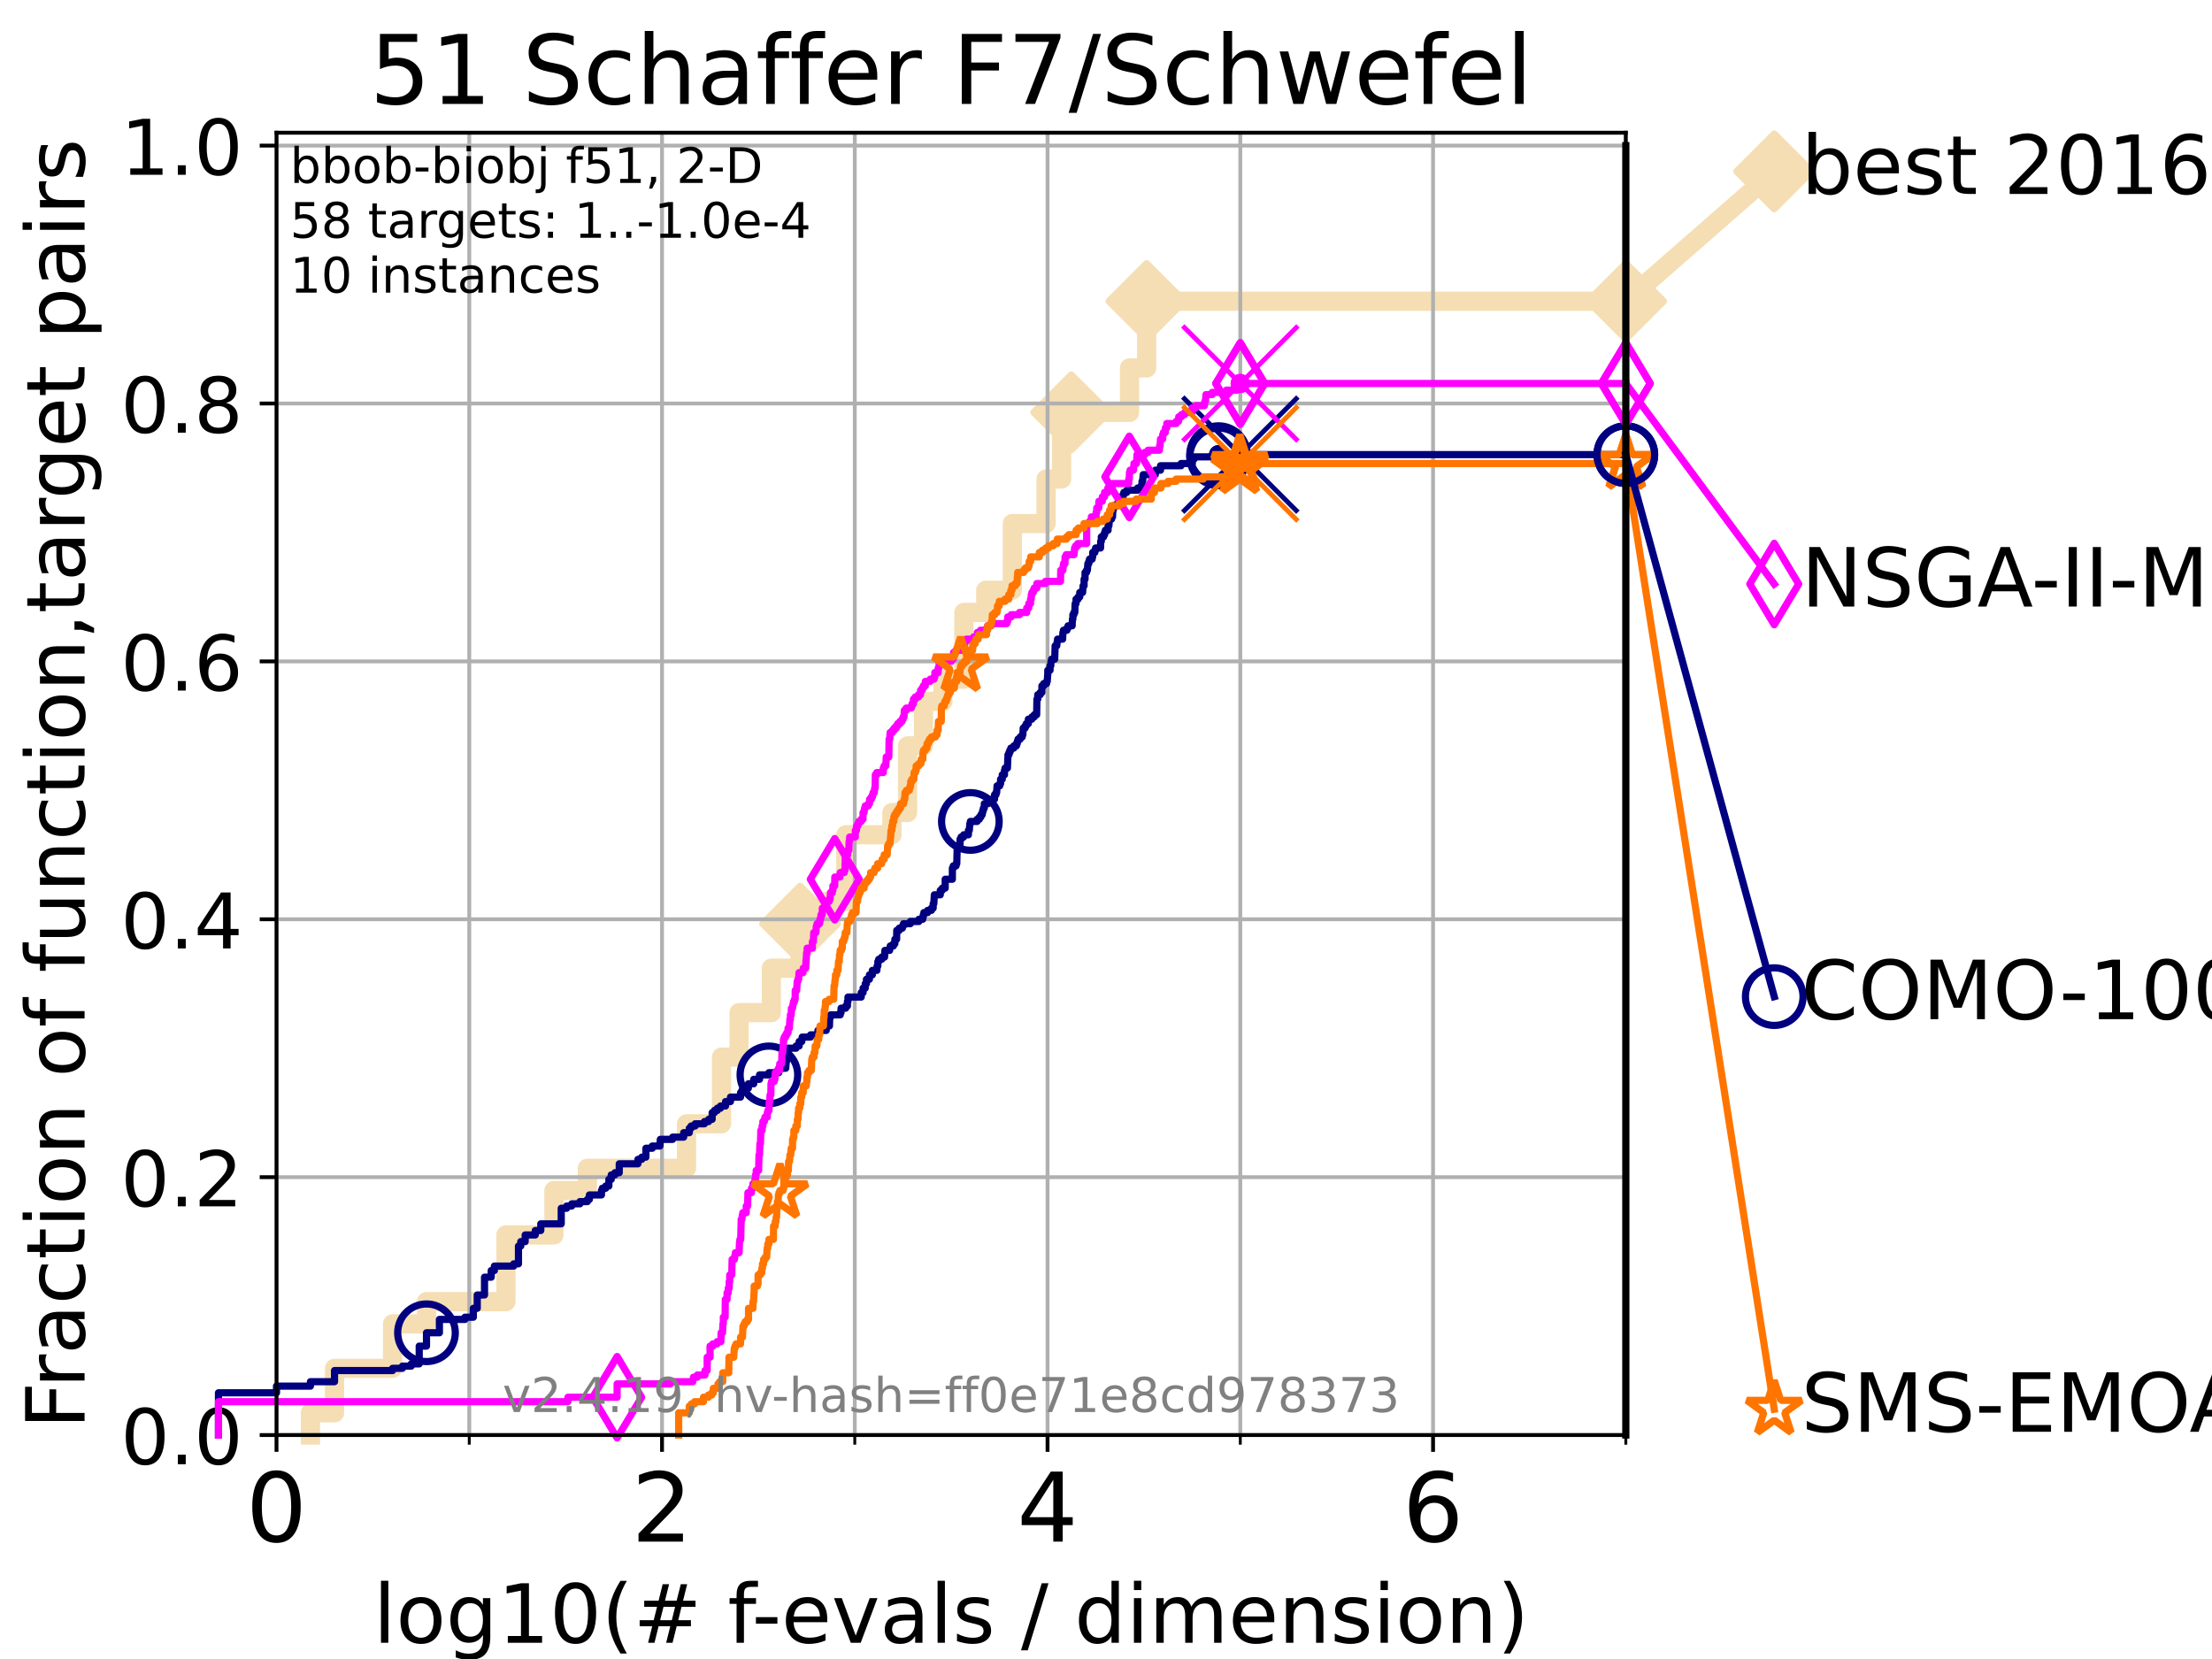 <?xml version="1.0" encoding="utf-8" standalone="no"?>
<!DOCTYPE svg PUBLIC "-//W3C//DTD SVG 1.1//EN"
  "http://www.w3.org/Graphics/SVG/1.1/DTD/svg11.dtd">
<!-- Created with matplotlib (https://matplotlib.org/) -->
<svg height="345.6pt" version="1.1" viewBox="0 0 460.8 345.6" width="460.8pt" xmlns="http://www.w3.org/2000/svg" xmlns:xlink="http://www.w3.org/1999/xlink">
 <defs>
  <style type="text/css">*{stroke-linecap:butt;stroke-linejoin:round;}</style>
 </defs>
 <g id="figure_1">
  <g id="patch_1">
   <path d="M 0 345.6 
L 460.8 345.6 
L 460.8 0 
L 0 0 
z
" style="fill:#ffffff;"/>
  </g>
  <g id="axes_1">
   <g id="patch_2">
    <path d="M 57.6 298.944 
L 338.688 298.944 
L 338.688 27.648 
L 57.6 27.648 
z
" style="fill:#ffffff;"/>
   </g>
   <g id="line2d_1">
    <path d="M 64.671 298.944 
L 64.671 294.313 
L 69.688 294.313 
L 69.688 285.05 
L 81.776 285.05 
L 81.776 275.788 
L 88.847 275.788 
L 88.847 271.157 
L 105.398 271.157 
L 105.398 257.263 
L 115.397 257.263 
L 115.397 248.001 
L 122.362 248.001 
L 122.362 243.37 
L 143.015 243.37 
L 143.015 234.107 
L 150.301 234.107 
L 150.301 220.214 
L 153.96 220.214 
L 153.96 210.951 
L 160.68 210.951 
L 160.68 201.689 
L 166.679 201.689 
L 166.679 192.426 
L 172.216 192.426 
L 172.216 187.795 
L 176.2 187.795 
L 176.2 173.901 
L 185.805 173.901 
L 185.805 169.27 
L 189.061 169.27 
L 189.061 155.377 
L 192.378 155.377 
L 192.378 146.114 
L 196.422 146.114 
L 196.422 141.483 
L 200.798 141.483 
L 200.798 127.589 
L 205.356 127.589 
L 205.356 122.958 
L 210.887 122.958 
L 210.887 109.065 
L 217.914 109.065 
L 217.914 99.802 
L 221.144 99.802 
L 221.144 90.54 
L 223.166 90.54 
L 223.166 85.909 
L 235.304 85.909 
L 235.304 76.646 
L 238.867 76.646 
L 238.867 62.753 
L 338.688 62.753 
" style="fill:none;stroke:#f5deb3;stroke-linecap:square;stroke-width:4;"/>
   </g>
   <g id="line2d_2">
    <defs>
     <path d="M 0 7.778 
L 7.778 0 
L 0 -7.778 
L -7.778 0 
z
" id="m091fbd2d15" style="stroke:#f5deb3;stroke-linejoin:miter;stroke-width:1.5;"/>
    </defs>
    <g>
     <use style="fill:#f5deb3;stroke:#f5deb3;stroke-linejoin:miter;stroke-width:1.5;" x="166.679" xlink:href="#m091fbd2d15" y="192.426"/>
     <use style="fill:#f5deb3;stroke:#f5deb3;stroke-linejoin:miter;stroke-width:1.5;" x="223.166" xlink:href="#m091fbd2d15" y="85.909"/>
     <use style="fill:#f5deb3;stroke:#f5deb3;stroke-linejoin:miter;stroke-width:1.5;" x="238.867" xlink:href="#m091fbd2d15" y="62.753"/>
     <use style="fill:#f5deb3;stroke:#f5deb3;stroke-linejoin:miter;stroke-width:1.5;" x="238.867" xlink:href="#m091fbd2d15" y="62.753"/>
     <use style="fill:#f5deb3;stroke:#f5deb3;stroke-linejoin:miter;stroke-width:1.5;" x="338.688" xlink:href="#m091fbd2d15" y="62.753"/>
    </g>
   </g>
   <g id="line2d_3">
    <path style="fill:none;stroke:#f5deb3;stroke-linecap:square;stroke-width:4;"/>
    <g/>
   </g>
   <g id="line2d_4">
    <path d="M 338.688 62.753 
L 369.608 35.706 
" style="fill:none;stroke:#f5deb3;stroke-linecap:square;stroke-width:4;"/>
    <g>
     <use style="fill:#f5deb3;stroke:#f5deb3;stroke-linejoin:miter;stroke-width:1.5;" x="338.688" xlink:href="#m091fbd2d15" y="62.753"/>
     <use style="fill:#f5deb3;stroke:#f5deb3;stroke-linejoin:miter;stroke-width:1.5;" x="369.608" xlink:href="#m091fbd2d15" y="35.706"/>
    </g>
   </g>
   <g id="matplotlib.axis_1">
    <g id="xtick_1">
     <g id="line2d_5">
      <path clip-path="url(#p11b86c6dfa)" d="M 57.6 298.944 
L 57.6 27.648 
" style="fill:none;stroke:#b0b0b0;stroke-linecap:square;stroke-width:0.8;"/>
     </g>
     <g id="line2d_6">
      <defs>
       <path d="M 0 0 
L 0 3.5 
" id="m8563a51773" style="stroke:#000000;stroke-width:0.8;"/>
      </defs>
      <g>
       <use style="stroke:#000000;stroke-width:0.8;" x="57.6" xlink:href="#m8563a51773" y="298.944"/>
      </g>
     </g>
     <g id="text_1">
      <!-- 0 -->
      <g transform="translate(51.237 321.141)scale(0.2 -0.2)">
       <defs>
        <path d="M 31.781 66.406 
Q 24.172 66.406 20.328 58.906 
Q 16.5 51.422 16.5 36.375 
Q 16.5 21.391 20.328 13.891 
Q 24.172 6.391 31.781 6.391 
Q 39.453 6.391 43.281 13.891 
Q 47.125 21.391 47.125 36.375 
Q 47.125 51.422 43.281 58.906 
Q 39.453 66.406 31.781 66.406 
z
M 31.781 74.219 
Q 44.047 74.219 50.516 64.516 
Q 56.984 54.828 56.984 36.375 
Q 56.984 17.969 50.516 8.266 
Q 44.047 -1.422 31.781 -1.422 
Q 19.531 -1.422 13.062 8.266 
Q 6.594 17.969 6.594 36.375 
Q 6.594 54.828 13.062 64.516 
Q 19.531 74.219 31.781 74.219 
z
" id="DejaVuSans-48"/>
       </defs>
       <use xlink:href="#DejaVuSans-48"/>
      </g>
     </g>
    </g>
    <g id="xtick_2">
     <g id="line2d_7">
      <path clip-path="url(#p11b86c6dfa)" d="M 137.911 298.944 
L 137.911 27.648 
" style="fill:none;stroke:#b0b0b0;stroke-linecap:square;stroke-width:0.8;"/>
     </g>
     <g id="line2d_8">
      <g>
       <use style="stroke:#000000;stroke-width:0.8;" x="137.911" xlink:href="#m8563a51773" y="298.944"/>
      </g>
     </g>
     <g id="text_2">
      <!-- 2 -->
      <g transform="translate(131.548 321.141)scale(0.2 -0.2)">
       <defs>
        <path d="M 19.188 8.297 
L 53.609 8.297 
L 53.609 0 
L 7.328 0 
L 7.328 8.297 
Q 12.938 14.109 22.625 23.891 
Q 32.328 33.688 34.812 36.531 
Q 39.547 41.844 41.422 45.531 
Q 43.312 49.219 43.312 52.781 
Q 43.312 58.594 39.234 62.25 
Q 35.156 65.922 28.609 65.922 
Q 23.969 65.922 18.812 64.312 
Q 13.672 62.703 7.812 59.422 
L 7.812 69.391 
Q 13.766 71.781 18.938 73 
Q 24.125 74.219 28.422 74.219 
Q 39.75 74.219 46.484 68.547 
Q 53.219 62.891 53.219 53.422 
Q 53.219 48.922 51.531 44.891 
Q 49.859 40.875 45.406 35.406 
Q 44.188 33.984 37.641 27.219 
Q 31.109 20.453 19.188 8.297 
z
" id="DejaVuSans-50"/>
       </defs>
       <use xlink:href="#DejaVuSans-50"/>
      </g>
     </g>
    </g>
    <g id="xtick_3">
     <g id="line2d_9">
      <path clip-path="url(#p11b86c6dfa)" d="M 218.222 298.944 
L 218.222 27.648 
" style="fill:none;stroke:#b0b0b0;stroke-linecap:square;stroke-width:0.8;"/>
     </g>
     <g id="line2d_10">
      <g>
       <use style="stroke:#000000;stroke-width:0.8;" x="218.222" xlink:href="#m8563a51773" y="298.944"/>
      </g>
     </g>
     <g id="text_3">
      <!-- 4 -->
      <g transform="translate(211.859 321.141)scale(0.2 -0.2)">
       <defs>
        <path d="M 37.797 64.312 
L 12.891 25.391 
L 37.797 25.391 
z
M 35.203 72.906 
L 47.609 72.906 
L 47.609 25.391 
L 58.016 25.391 
L 58.016 17.188 
L 47.609 17.188 
L 47.609 0 
L 37.797 0 
L 37.797 17.188 
L 4.891 17.188 
L 4.891 26.703 
z
" id="DejaVuSans-52"/>
       </defs>
       <use xlink:href="#DejaVuSans-52"/>
      </g>
     </g>
    </g>
    <g id="xtick_4">
     <g id="line2d_11">
      <path clip-path="url(#p11b86c6dfa)" d="M 298.533 298.944 
L 298.533 27.648 
" style="fill:none;stroke:#b0b0b0;stroke-linecap:square;stroke-width:0.8;"/>
     </g>
     <g id="line2d_12">
      <g>
       <use style="stroke:#000000;stroke-width:0.8;" x="298.533" xlink:href="#m8563a51773" y="298.944"/>
      </g>
     </g>
     <g id="text_4">
      <!-- 6 -->
      <g transform="translate(292.17 321.141)scale(0.2 -0.2)">
       <defs>
        <path d="M 33.016 40.375 
Q 26.375 40.375 22.484 35.828 
Q 18.609 31.297 18.609 23.391 
Q 18.609 15.531 22.484 10.953 
Q 26.375 6.391 33.016 6.391 
Q 39.656 6.391 43.531 10.953 
Q 47.406 15.531 47.406 23.391 
Q 47.406 31.297 43.531 35.828 
Q 39.656 40.375 33.016 40.375 
z
M 52.594 71.297 
L 52.594 62.312 
Q 48.875 64.062 45.094 64.984 
Q 41.312 65.922 37.594 65.922 
Q 27.828 65.922 22.672 59.328 
Q 17.531 52.734 16.797 39.406 
Q 19.672 43.656 24.016 45.922 
Q 28.375 48.188 33.594 48.188 
Q 44.578 48.188 50.953 41.516 
Q 57.328 34.859 57.328 23.391 
Q 57.328 12.156 50.688 5.359 
Q 44.047 -1.422 33.016 -1.422 
Q 20.359 -1.422 13.672 8.266 
Q 6.984 17.969 6.984 36.375 
Q 6.984 53.656 15.188 63.938 
Q 23.391 74.219 37.203 74.219 
Q 40.922 74.219 44.703 73.484 
Q 48.484 72.75 52.594 71.297 
z
" id="DejaVuSans-54"/>
       </defs>
       <use xlink:href="#DejaVuSans-54"/>
      </g>
     </g>
    </g>
    <g id="xtick_5">
     <g id="line2d_13">
      <path clip-path="url(#p11b86c6dfa)" d="M 97.755 298.944 
L 97.755 27.648 
" style="fill:none;stroke:#b0b0b0;stroke-linecap:square;stroke-width:0.8;"/>
     </g>
     <g id="line2d_14">
      <defs>
       <path d="M 0 0 
L 0 2 
" id="m5c7dcd69b7" style="stroke:#000000;stroke-width:0.6;"/>
      </defs>
      <g>
       <use style="stroke:#000000;stroke-width:0.6;" x="97.755" xlink:href="#m5c7dcd69b7" y="298.944"/>
      </g>
     </g>
    </g>
    <g id="xtick_6">
     <g id="line2d_15">
      <path clip-path="url(#p11b86c6dfa)" d="M 178.066 298.944 
L 178.066 27.648 
" style="fill:none;stroke:#b0b0b0;stroke-linecap:square;stroke-width:0.8;"/>
     </g>
     <g id="line2d_16">
      <g>
       <use style="stroke:#000000;stroke-width:0.6;" x="178.066" xlink:href="#m5c7dcd69b7" y="298.944"/>
      </g>
     </g>
    </g>
    <g id="xtick_7">
     <g id="line2d_17">
      <path clip-path="url(#p11b86c6dfa)" d="M 258.377 298.944 
L 258.377 27.648 
" style="fill:none;stroke:#b0b0b0;stroke-linecap:square;stroke-width:0.8;"/>
     </g>
     <g id="line2d_18">
      <g>
       <use style="stroke:#000000;stroke-width:0.6;" x="258.377" xlink:href="#m5c7dcd69b7" y="298.944"/>
      </g>
     </g>
    </g>
    <g id="xtick_8">
     <g id="line2d_19">
      <path clip-path="url(#p11b86c6dfa)" d="M 338.688 298.944 
L 338.688 27.648 
" style="fill:none;stroke:#b0b0b0;stroke-linecap:square;stroke-width:0.8;"/>
     </g>
     <g id="line2d_20">
      <g>
       <use style="stroke:#000000;stroke-width:0.6;" x="338.688" xlink:href="#m5c7dcd69b7" y="298.944"/>
      </g>
     </g>
    </g>
    <g id="text_5">
     <!-- log10(# f-evals / dimension) -->
     <g transform="translate(77.764 342.218)scale(0.17 -0.17)">
      <defs>
       <path d="M 9.422 75.984 
L 18.406 75.984 
L 18.406 0 
L 9.422 0 
z
" id="DejaVuSans-108"/>
       <path d="M 30.609 48.391 
Q 23.391 48.391 19.188 42.75 
Q 14.984 37.109 14.984 27.297 
Q 14.984 17.484 19.156 11.844 
Q 23.344 6.203 30.609 6.203 
Q 37.797 6.203 41.984 11.859 
Q 46.188 17.531 46.188 27.297 
Q 46.188 37.016 41.984 42.703 
Q 37.797 48.391 30.609 48.391 
z
M 30.609 56 
Q 42.328 56 49.016 48.375 
Q 55.719 40.766 55.719 27.297 
Q 55.719 13.875 49.016 6.219 
Q 42.328 -1.422 30.609 -1.422 
Q 18.844 -1.422 12.172 6.219 
Q 5.516 13.875 5.516 27.297 
Q 5.516 40.766 12.172 48.375 
Q 18.844 56 30.609 56 
z
" id="DejaVuSans-111"/>
       <path d="M 45.406 27.984 
Q 45.406 37.75 41.375 43.109 
Q 37.359 48.484 30.078 48.484 
Q 22.859 48.484 18.828 43.109 
Q 14.797 37.75 14.797 27.984 
Q 14.797 18.266 18.828 12.891 
Q 22.859 7.516 30.078 7.516 
Q 37.359 7.516 41.375 12.891 
Q 45.406 18.266 45.406 27.984 
z
M 54.391 6.781 
Q 54.391 -7.172 48.188 -13.984 
Q 42 -20.797 29.203 -20.797 
Q 24.469 -20.797 20.266 -20.094 
Q 16.062 -19.391 12.109 -17.922 
L 12.109 -9.188 
Q 16.062 -11.328 19.922 -12.344 
Q 23.781 -13.375 27.781 -13.375 
Q 36.625 -13.375 41.016 -8.766 
Q 45.406 -4.156 45.406 5.172 
L 45.406 9.625 
Q 42.625 4.781 38.281 2.391 
Q 33.938 0 27.875 0 
Q 17.828 0 11.672 7.656 
Q 5.516 15.328 5.516 27.984 
Q 5.516 40.672 11.672 48.328 
Q 17.828 56 27.875 56 
Q 33.938 56 38.281 53.609 
Q 42.625 51.219 45.406 46.391 
L 45.406 54.688 
L 54.391 54.688 
z
" id="DejaVuSans-103"/>
       <path d="M 12.406 8.297 
L 28.516 8.297 
L 28.516 63.922 
L 10.984 60.406 
L 10.984 69.391 
L 28.422 72.906 
L 38.281 72.906 
L 38.281 8.297 
L 54.391 8.297 
L 54.391 0 
L 12.406 0 
z
" id="DejaVuSans-49"/>
       <path d="M 31 75.875 
Q 24.469 64.656 21.281 53.656 
Q 18.109 42.672 18.109 31.391 
Q 18.109 20.125 21.312 9.062 
Q 24.516 -2 31 -13.188 
L 23.188 -13.188 
Q 15.875 -1.703 12.234 9.375 
Q 8.594 20.453 8.594 31.391 
Q 8.594 42.281 12.203 53.312 
Q 15.828 64.359 23.188 75.875 
z
" id="DejaVuSans-40"/>
       <path d="M 51.125 44 
L 36.922 44 
L 32.812 27.688 
L 47.125 27.688 
z
M 43.797 71.781 
L 38.719 51.516 
L 52.984 51.516 
L 58.109 71.781 
L 65.922 71.781 
L 60.891 51.516 
L 76.125 51.516 
L 76.125 44 
L 58.984 44 
L 54.984 27.688 
L 70.516 27.688 
L 70.516 20.219 
L 53.078 20.219 
L 48 0 
L 40.188 0 
L 45.219 20.219 
L 30.906 20.219 
L 25.875 0 
L 18.016 0 
L 23.094 20.219 
L 7.719 20.219 
L 7.719 27.688 
L 24.906 27.688 
L 29 44 
L 13.281 44 
L 13.281 51.516 
L 30.906 51.516 
L 35.891 71.781 
z
" id="DejaVuSans-35"/>
       <path id="DejaVuSans-32"/>
       <path d="M 37.109 75.984 
L 37.109 68.5 
L 28.516 68.5 
Q 23.688 68.5 21.797 66.547 
Q 19.922 64.594 19.922 59.516 
L 19.922 54.688 
L 34.719 54.688 
L 34.719 47.703 
L 19.922 47.703 
L 19.922 0 
L 10.891 0 
L 10.891 47.703 
L 2.297 47.703 
L 2.297 54.688 
L 10.891 54.688 
L 10.891 58.5 
Q 10.891 67.625 15.141 71.797 
Q 19.391 75.984 28.609 75.984 
z
" id="DejaVuSans-102"/>
       <path d="M 4.891 31.391 
L 31.203 31.391 
L 31.203 23.391 
L 4.891 23.391 
z
" id="DejaVuSans-45"/>
       <path d="M 56.203 29.594 
L 56.203 25.203 
L 14.891 25.203 
Q 15.484 15.922 20.484 11.062 
Q 25.484 6.203 34.422 6.203 
Q 39.594 6.203 44.453 7.469 
Q 49.312 8.734 54.109 11.281 
L 54.109 2.781 
Q 49.266 0.734 44.188 -0.344 
Q 39.109 -1.422 33.891 -1.422 
Q 20.797 -1.422 13.156 6.188 
Q 5.516 13.812 5.516 26.812 
Q 5.516 40.234 12.766 48.109 
Q 20.016 56 32.328 56 
Q 43.359 56 49.781 48.891 
Q 56.203 41.797 56.203 29.594 
z
M 47.219 32.234 
Q 47.125 39.594 43.094 43.984 
Q 39.062 48.391 32.422 48.391 
Q 24.906 48.391 20.391 44.141 
Q 15.875 39.891 15.188 32.172 
z
" id="DejaVuSans-101"/>
       <path d="M 2.984 54.688 
L 12.5 54.688 
L 29.594 8.797 
L 46.688 54.688 
L 56.203 54.688 
L 35.688 0 
L 23.484 0 
z
" id="DejaVuSans-118"/>
       <path d="M 34.281 27.484 
Q 23.391 27.484 19.188 25 
Q 14.984 22.516 14.984 16.5 
Q 14.984 11.719 18.141 8.906 
Q 21.297 6.109 26.703 6.109 
Q 34.188 6.109 38.703 11.406 
Q 43.219 16.703 43.219 25.484 
L 43.219 27.484 
z
M 52.203 31.203 
L 52.203 0 
L 43.219 0 
L 43.219 8.297 
Q 40.141 3.328 35.547 0.953 
Q 30.953 -1.422 24.312 -1.422 
Q 15.922 -1.422 10.953 3.297 
Q 6 8.016 6 15.922 
Q 6 25.141 12.172 29.828 
Q 18.359 34.516 30.609 34.516 
L 43.219 34.516 
L 43.219 35.406 
Q 43.219 41.609 39.141 45 
Q 35.062 48.391 27.688 48.391 
Q 23 48.391 18.547 47.266 
Q 14.109 46.141 10.016 43.891 
L 10.016 52.203 
Q 14.938 54.109 19.578 55.047 
Q 24.219 56 28.609 56 
Q 40.484 56 46.344 49.844 
Q 52.203 43.703 52.203 31.203 
z
" id="DejaVuSans-97"/>
       <path d="M 44.281 53.078 
L 44.281 44.578 
Q 40.484 46.531 36.375 47.5 
Q 32.281 48.484 27.875 48.484 
Q 21.188 48.484 17.844 46.438 
Q 14.5 44.391 14.5 40.281 
Q 14.5 37.156 16.891 35.375 
Q 19.281 33.594 26.516 31.984 
L 29.594 31.297 
Q 39.156 29.25 43.188 25.516 
Q 47.219 21.781 47.219 15.094 
Q 47.219 7.469 41.188 3.016 
Q 35.156 -1.422 24.609 -1.422 
Q 20.219 -1.422 15.453 -0.562 
Q 10.688 0.297 5.422 2 
L 5.422 11.281 
Q 10.406 8.688 15.234 7.391 
Q 20.062 6.109 24.812 6.109 
Q 31.156 6.109 34.562 8.281 
Q 37.984 10.453 37.984 14.406 
Q 37.984 18.062 35.516 20.016 
Q 33.062 21.969 24.703 23.781 
L 21.578 24.516 
Q 13.234 26.266 9.516 29.906 
Q 5.812 33.547 5.812 39.891 
Q 5.812 47.609 11.281 51.797 
Q 16.75 56 26.812 56 
Q 31.781 56 36.172 55.266 
Q 40.578 54.547 44.281 53.078 
z
" id="DejaVuSans-115"/>
       <path d="M 25.391 72.906 
L 33.688 72.906 
L 8.297 -9.281 
L 0 -9.281 
z
" id="DejaVuSans-47"/>
       <path d="M 45.406 46.391 
L 45.406 75.984 
L 54.391 75.984 
L 54.391 0 
L 45.406 0 
L 45.406 8.203 
Q 42.578 3.328 38.25 0.953 
Q 33.938 -1.422 27.875 -1.422 
Q 17.969 -1.422 11.734 6.484 
Q 5.516 14.406 5.516 27.297 
Q 5.516 40.188 11.734 48.094 
Q 17.969 56 27.875 56 
Q 33.938 56 38.25 53.625 
Q 42.578 51.266 45.406 46.391 
z
M 14.797 27.297 
Q 14.797 17.391 18.875 11.75 
Q 22.953 6.109 30.078 6.109 
Q 37.203 6.109 41.297 11.75 
Q 45.406 17.391 45.406 27.297 
Q 45.406 37.203 41.297 42.844 
Q 37.203 48.484 30.078 48.484 
Q 22.953 48.484 18.875 42.844 
Q 14.797 37.203 14.797 27.297 
z
" id="DejaVuSans-100"/>
       <path d="M 9.422 54.688 
L 18.406 54.688 
L 18.406 0 
L 9.422 0 
z
M 9.422 75.984 
L 18.406 75.984 
L 18.406 64.594 
L 9.422 64.594 
z
" id="DejaVuSans-105"/>
       <path d="M 52 44.188 
Q 55.375 50.25 60.062 53.125 
Q 64.75 56 71.094 56 
Q 79.641 56 84.281 50.016 
Q 88.922 44.047 88.922 33.016 
L 88.922 0 
L 79.891 0 
L 79.891 32.719 
Q 79.891 40.578 77.094 44.375 
Q 74.312 48.188 68.609 48.188 
Q 61.625 48.188 57.562 43.547 
Q 53.516 38.922 53.516 30.906 
L 53.516 0 
L 44.484 0 
L 44.484 32.719 
Q 44.484 40.625 41.703 44.406 
Q 38.922 48.188 33.109 48.188 
Q 26.219 48.188 22.156 43.531 
Q 18.109 38.875 18.109 30.906 
L 18.109 0 
L 9.078 0 
L 9.078 54.688 
L 18.109 54.688 
L 18.109 46.188 
Q 21.188 51.219 25.484 53.609 
Q 29.781 56 35.688 56 
Q 41.656 56 45.828 52.969 
Q 50 49.953 52 44.188 
z
" id="DejaVuSans-109"/>
       <path d="M 54.891 33.016 
L 54.891 0 
L 45.906 0 
L 45.906 32.719 
Q 45.906 40.484 42.875 44.328 
Q 39.844 48.188 33.797 48.188 
Q 26.516 48.188 22.312 43.547 
Q 18.109 38.922 18.109 30.906 
L 18.109 0 
L 9.078 0 
L 9.078 54.688 
L 18.109 54.688 
L 18.109 46.188 
Q 21.344 51.125 25.703 53.562 
Q 30.078 56 35.797 56 
Q 45.219 56 50.047 50.172 
Q 54.891 44.344 54.891 33.016 
z
" id="DejaVuSans-110"/>
       <path d="M 8.016 75.875 
L 15.828 75.875 
Q 23.141 64.359 26.781 53.312 
Q 30.422 42.281 30.422 31.391 
Q 30.422 20.453 26.781 9.375 
Q 23.141 -1.703 15.828 -13.188 
L 8.016 -13.188 
Q 14.5 -2 17.703 9.062 
Q 20.906 20.125 20.906 31.391 
Q 20.906 42.672 17.703 53.656 
Q 14.5 64.656 8.016 75.875 
z
" id="DejaVuSans-41"/>
      </defs>
      <use xlink:href="#DejaVuSans-108"/>
      <use x="27.783" xlink:href="#DejaVuSans-111"/>
      <use x="88.965" xlink:href="#DejaVuSans-103"/>
      <use x="152.441" xlink:href="#DejaVuSans-49"/>
      <use x="216.064" xlink:href="#DejaVuSans-48"/>
      <use x="279.688" xlink:href="#DejaVuSans-40"/>
      <use x="318.701" xlink:href="#DejaVuSans-35"/>
      <use x="402.49" xlink:href="#DejaVuSans-32"/>
      <use x="434.277" xlink:href="#DejaVuSans-102"/>
      <use x="463.982" xlink:href="#DejaVuSans-45"/>
      <use x="500.066" xlink:href="#DejaVuSans-101"/>
      <use x="561.59" xlink:href="#DejaVuSans-118"/>
      <use x="620.77" xlink:href="#DejaVuSans-97"/>
      <use x="682.049" xlink:href="#DejaVuSans-108"/>
      <use x="709.832" xlink:href="#DejaVuSans-115"/>
      <use x="761.932" xlink:href="#DejaVuSans-32"/>
      <use x="793.719" xlink:href="#DejaVuSans-47"/>
      <use x="827.41" xlink:href="#DejaVuSans-32"/>
      <use x="859.197" xlink:href="#DejaVuSans-100"/>
      <use x="922.674" xlink:href="#DejaVuSans-105"/>
      <use x="950.457" xlink:href="#DejaVuSans-109"/>
      <use x="1047.869" xlink:href="#DejaVuSans-101"/>
      <use x="1109.393" xlink:href="#DejaVuSans-110"/>
      <use x="1172.771" xlink:href="#DejaVuSans-115"/>
      <use x="1224.871" xlink:href="#DejaVuSans-105"/>
      <use x="1252.654" xlink:href="#DejaVuSans-111"/>
      <use x="1313.836" xlink:href="#DejaVuSans-110"/>
      <use x="1377.215" xlink:href="#DejaVuSans-41"/>
     </g>
    </g>
   </g>
   <g id="matplotlib.axis_2">
    <g id="ytick_1">
     <g id="line2d_21">
      <path clip-path="url(#p11b86c6dfa)" d="M 57.6 298.944 
L 338.688 298.944 
" style="fill:none;stroke:#b0b0b0;stroke-linecap:square;stroke-width:0.8;"/>
     </g>
     <g id="line2d_22">
      <defs>
       <path d="M 0 0 
L -3.5 0 
" id="mc3f5f2fe53" style="stroke:#000000;stroke-width:0.8;"/>
      </defs>
      <g>
       <use style="stroke:#000000;stroke-width:0.8;" x="57.6" xlink:href="#mc3f5f2fe53" y="298.944"/>
      </g>
     </g>
     <g id="text_6">
      <!-- 0.0 -->
      <g transform="translate(25.155 305.023)scale(0.16 -0.16)">
       <defs>
        <path d="M 10.688 12.406 
L 21 12.406 
L 21 0 
L 10.688 0 
z
" id="DejaVuSans-46"/>
       </defs>
       <use xlink:href="#DejaVuSans-48"/>
       <use x="63.623" xlink:href="#DejaVuSans-46"/>
       <use x="95.41" xlink:href="#DejaVuSans-48"/>
      </g>
     </g>
    </g>
    <g id="ytick_2">
     <g id="line2d_23">
      <path clip-path="url(#p11b86c6dfa)" d="M 57.6 245.222 
L 338.688 245.222 
" style="fill:none;stroke:#b0b0b0;stroke-linecap:square;stroke-width:0.8;"/>
     </g>
     <g id="line2d_24">
      <g>
       <use style="stroke:#000000;stroke-width:0.8;" x="57.6" xlink:href="#mc3f5f2fe53" y="245.222"/>
      </g>
     </g>
     <g id="text_7">
      <!-- 0.2 -->
      <g transform="translate(25.155 251.301)scale(0.16 -0.16)">
       <use xlink:href="#DejaVuSans-48"/>
       <use x="63.623" xlink:href="#DejaVuSans-46"/>
       <use x="95.41" xlink:href="#DejaVuSans-50"/>
      </g>
     </g>
    </g>
    <g id="ytick_3">
     <g id="line2d_25">
      <path clip-path="url(#p11b86c6dfa)" d="M 57.6 191.5 
L 338.688 191.5 
" style="fill:none;stroke:#b0b0b0;stroke-linecap:square;stroke-width:0.8;"/>
     </g>
     <g id="line2d_26">
      <g>
       <use style="stroke:#000000;stroke-width:0.8;" x="57.6" xlink:href="#mc3f5f2fe53" y="191.5"/>
      </g>
     </g>
     <g id="text_8">
      <!-- 0.4 -->
      <g transform="translate(25.155 197.579)scale(0.16 -0.16)">
       <use xlink:href="#DejaVuSans-48"/>
       <use x="63.623" xlink:href="#DejaVuSans-46"/>
       <use x="95.41" xlink:href="#DejaVuSans-52"/>
      </g>
     </g>
    </g>
    <g id="ytick_4">
     <g id="line2d_27">
      <path clip-path="url(#p11b86c6dfa)" d="M 57.6 137.778 
L 338.688 137.778 
" style="fill:none;stroke:#b0b0b0;stroke-linecap:square;stroke-width:0.8;"/>
     </g>
     <g id="line2d_28">
      <g>
       <use style="stroke:#000000;stroke-width:0.8;" x="57.6" xlink:href="#mc3f5f2fe53" y="137.778"/>
      </g>
     </g>
     <g id="text_9">
      <!-- 0.6 -->
      <g transform="translate(25.155 143.857)scale(0.16 -0.16)">
       <use xlink:href="#DejaVuSans-48"/>
       <use x="63.623" xlink:href="#DejaVuSans-46"/>
       <use x="95.41" xlink:href="#DejaVuSans-54"/>
      </g>
     </g>
    </g>
    <g id="ytick_5">
     <g id="line2d_29">
      <path clip-path="url(#p11b86c6dfa)" d="M 57.6 84.056 
L 338.688 84.056 
" style="fill:none;stroke:#b0b0b0;stroke-linecap:square;stroke-width:0.8;"/>
     </g>
     <g id="line2d_30">
      <g>
       <use style="stroke:#000000;stroke-width:0.8;" x="57.6" xlink:href="#mc3f5f2fe53" y="84.056"/>
      </g>
     </g>
     <g id="text_10">
      <!-- 0.8 -->
      <g transform="translate(25.155 90.135)scale(0.16 -0.16)">
       <defs>
        <path d="M 31.781 34.625 
Q 24.75 34.625 20.719 30.859 
Q 16.703 27.094 16.703 20.516 
Q 16.703 13.922 20.719 10.156 
Q 24.75 6.391 31.781 6.391 
Q 38.812 6.391 42.859 10.172 
Q 46.922 13.969 46.922 20.516 
Q 46.922 27.094 42.891 30.859 
Q 38.875 34.625 31.781 34.625 
z
M 21.922 38.812 
Q 15.578 40.375 12.031 44.719 
Q 8.5 49.078 8.5 55.328 
Q 8.5 64.062 14.719 69.141 
Q 20.953 74.219 31.781 74.219 
Q 42.672 74.219 48.875 69.141 
Q 55.078 64.062 55.078 55.328 
Q 55.078 49.078 51.531 44.719 
Q 48 40.375 41.703 38.812 
Q 48.828 37.156 52.797 32.312 
Q 56.781 27.484 56.781 20.516 
Q 56.781 9.906 50.312 4.234 
Q 43.844 -1.422 31.781 -1.422 
Q 19.734 -1.422 13.25 4.234 
Q 6.781 9.906 6.781 20.516 
Q 6.781 27.484 10.781 32.312 
Q 14.797 37.156 21.922 38.812 
z
M 18.312 54.391 
Q 18.312 48.734 21.844 45.562 
Q 25.391 42.391 31.781 42.391 
Q 38.141 42.391 41.719 45.562 
Q 45.312 48.734 45.312 54.391 
Q 45.312 60.062 41.719 63.234 
Q 38.141 66.406 31.781 66.406 
Q 25.391 66.406 21.844 63.234 
Q 18.312 60.062 18.312 54.391 
z
" id="DejaVuSans-56"/>
       </defs>
       <use xlink:href="#DejaVuSans-48"/>
       <use x="63.623" xlink:href="#DejaVuSans-46"/>
       <use x="95.41" xlink:href="#DejaVuSans-56"/>
      </g>
     </g>
    </g>
    <g id="ytick_6">
     <g id="line2d_31">
      <path clip-path="url(#p11b86c6dfa)" d="M 57.6 30.334 
L 338.688 30.334 
" style="fill:none;stroke:#b0b0b0;stroke-linecap:square;stroke-width:0.8;"/>
     </g>
     <g id="line2d_32">
      <g>
       <use style="stroke:#000000;stroke-width:0.8;" x="57.6" xlink:href="#mc3f5f2fe53" y="30.334"/>
      </g>
     </g>
     <g id="text_11">
      <!-- 1.0 -->
      <g transform="translate(25.155 36.413)scale(0.16 -0.16)">
       <use xlink:href="#DejaVuSans-49"/>
       <use x="63.623" xlink:href="#DejaVuSans-46"/>
       <use x="95.41" xlink:href="#DejaVuSans-48"/>
      </g>
     </g>
    </g>
    <g id="text_12">
     <!-- Fraction of function,target pairs -->
     <g transform="translate(17.62 297.681)rotate(-90)scale(0.17 -0.17)">
      <defs>
       <path d="M 9.812 72.906 
L 51.703 72.906 
L 51.703 64.594 
L 19.672 64.594 
L 19.672 43.109 
L 48.578 43.109 
L 48.578 34.812 
L 19.672 34.812 
L 19.672 0 
L 9.812 0 
z
" id="DejaVuSans-70"/>
       <path d="M 41.109 46.297 
Q 39.594 47.172 37.812 47.578 
Q 36.031 48 33.891 48 
Q 26.266 48 22.188 43.047 
Q 18.109 38.094 18.109 28.812 
L 18.109 0 
L 9.078 0 
L 9.078 54.688 
L 18.109 54.688 
L 18.109 46.188 
Q 20.953 51.172 25.484 53.578 
Q 30.031 56 36.531 56 
Q 37.453 56 38.578 55.875 
Q 39.703 55.766 41.062 55.516 
z
" id="DejaVuSans-114"/>
       <path d="M 48.781 52.594 
L 48.781 44.188 
Q 44.969 46.297 41.141 47.344 
Q 37.312 48.391 33.406 48.391 
Q 24.656 48.391 19.812 42.844 
Q 14.984 37.312 14.984 27.297 
Q 14.984 17.281 19.812 11.734 
Q 24.656 6.203 33.406 6.203 
Q 37.312 6.203 41.141 7.25 
Q 44.969 8.297 48.781 10.406 
L 48.781 2.094 
Q 45.016 0.344 40.984 -0.531 
Q 36.969 -1.422 32.422 -1.422 
Q 20.062 -1.422 12.781 6.344 
Q 5.516 14.109 5.516 27.297 
Q 5.516 40.672 12.859 48.328 
Q 20.219 56 33.016 56 
Q 37.156 56 41.109 55.141 
Q 45.062 54.297 48.781 52.594 
z
" id="DejaVuSans-99"/>
       <path d="M 18.312 70.219 
L 18.312 54.688 
L 36.812 54.688 
L 36.812 47.703 
L 18.312 47.703 
L 18.312 18.016 
Q 18.312 11.328 20.141 9.422 
Q 21.969 7.516 27.594 7.516 
L 36.812 7.516 
L 36.812 0 
L 27.594 0 
Q 17.188 0 13.234 3.875 
Q 9.281 7.766 9.281 18.016 
L 9.281 47.703 
L 2.688 47.703 
L 2.688 54.688 
L 9.281 54.688 
L 9.281 70.219 
z
" id="DejaVuSans-116"/>
       <path d="M 8.5 21.578 
L 8.5 54.688 
L 17.484 54.688 
L 17.484 21.922 
Q 17.484 14.156 20.5 10.266 
Q 23.531 6.391 29.594 6.391 
Q 36.859 6.391 41.078 11.031 
Q 45.312 15.672 45.312 23.688 
L 45.312 54.688 
L 54.297 54.688 
L 54.297 0 
L 45.312 0 
L 45.312 8.406 
Q 42.047 3.422 37.719 1 
Q 33.406 -1.422 27.688 -1.422 
Q 18.266 -1.422 13.375 4.438 
Q 8.5 10.297 8.5 21.578 
z
M 31.109 56 
z
" id="DejaVuSans-117"/>
       <path d="M 11.719 12.406 
L 22.016 12.406 
L 22.016 4 
L 14.016 -11.625 
L 7.719 -11.625 
L 11.719 4 
z
" id="DejaVuSans-44"/>
       <path d="M 18.109 8.203 
L 18.109 -20.797 
L 9.078 -20.797 
L 9.078 54.688 
L 18.109 54.688 
L 18.109 46.391 
Q 20.953 51.266 25.266 53.625 
Q 29.594 56 35.594 56 
Q 45.562 56 51.781 48.094 
Q 58.016 40.188 58.016 27.297 
Q 58.016 14.406 51.781 6.484 
Q 45.562 -1.422 35.594 -1.422 
Q 29.594 -1.422 25.266 0.953 
Q 20.953 3.328 18.109 8.203 
z
M 48.688 27.297 
Q 48.688 37.203 44.609 42.844 
Q 40.531 48.484 33.406 48.484 
Q 26.266 48.484 22.188 42.844 
Q 18.109 37.203 18.109 27.297 
Q 18.109 17.391 22.188 11.75 
Q 26.266 6.109 33.406 6.109 
Q 40.531 6.109 44.609 11.75 
Q 48.688 17.391 48.688 27.297 
z
" id="DejaVuSans-112"/>
      </defs>
      <use xlink:href="#DejaVuSans-70"/>
      <use x="50.27" xlink:href="#DejaVuSans-114"/>
      <use x="91.383" xlink:href="#DejaVuSans-97"/>
      <use x="152.662" xlink:href="#DejaVuSans-99"/>
      <use x="207.643" xlink:href="#DejaVuSans-116"/>
      <use x="246.852" xlink:href="#DejaVuSans-105"/>
      <use x="274.635" xlink:href="#DejaVuSans-111"/>
      <use x="335.816" xlink:href="#DejaVuSans-110"/>
      <use x="399.195" xlink:href="#DejaVuSans-32"/>
      <use x="430.982" xlink:href="#DejaVuSans-111"/>
      <use x="492.164" xlink:href="#DejaVuSans-102"/>
      <use x="527.369" xlink:href="#DejaVuSans-32"/>
      <use x="559.156" xlink:href="#DejaVuSans-102"/>
      <use x="594.361" xlink:href="#DejaVuSans-117"/>
      <use x="657.74" xlink:href="#DejaVuSans-110"/>
      <use x="721.119" xlink:href="#DejaVuSans-99"/>
      <use x="776.1" xlink:href="#DejaVuSans-116"/>
      <use x="815.309" xlink:href="#DejaVuSans-105"/>
      <use x="843.092" xlink:href="#DejaVuSans-111"/>
      <use x="904.273" xlink:href="#DejaVuSans-110"/>
      <use x="967.652" xlink:href="#DejaVuSans-44"/>
      <use x="999.439" xlink:href="#DejaVuSans-116"/>
      <use x="1038.648" xlink:href="#DejaVuSans-97"/>
      <use x="1099.928" xlink:href="#DejaVuSans-114"/>
      <use x="1139.291" xlink:href="#DejaVuSans-103"/>
      <use x="1202.768" xlink:href="#DejaVuSans-101"/>
      <use x="1264.291" xlink:href="#DejaVuSans-116"/>
      <use x="1303.5" xlink:href="#DejaVuSans-32"/>
      <use x="1335.287" xlink:href="#DejaVuSans-112"/>
      <use x="1398.764" xlink:href="#DejaVuSans-97"/>
      <use x="1460.043" xlink:href="#DejaVuSans-105"/>
      <use x="1487.826" xlink:href="#DejaVuSans-114"/>
      <use x="1528.939" xlink:href="#DejaVuSans-115"/>
     </g>
    </g>
   </g>
   <g id="line2d_33">
    <defs>
     <path d="M 0 1.5 
C 0.398 1.5 0.779 1.342 1.061 1.061 
C 1.342 0.779 1.5 0.398 1.5 0 
C 1.5 -0.398 1.342 -0.779 1.061 -1.061 
C 0.779 -1.342 0.398 -1.5 0 -1.5 
C -0.398 -1.5 -0.779 -1.342 -1.061 -1.061 
C -1.342 -0.779 -1.5 -0.398 -1.5 0 
C -1.5 0.398 -1.342 0.779 -1.061 1.061 
C -0.779 1.342 -0.398 1.5 0 1.5 
z
" id="mc4110a194e" style="stroke:#f5deb3;"/>
    </defs>
    <g>
     <use style="fill:#f5deb3;stroke:#f5deb3;" x="238.867" xlink:href="#mc4110a194e" y="62.753"/>
     <use style="fill:#f5deb3;stroke:#f5deb3;" x="238.867" xlink:href="#mc4110a194e" y="62.753"/>
    </g>
   </g>
   <g id="line2d_34">
    <defs>
     <path d="M 0 1.5 
C 0.398 1.5 0.779 1.342 1.061 1.061 
C 1.342 0.779 1.5 0.398 1.5 0 
C 1.5 -0.398 1.342 -0.779 1.061 -1.061 
C 0.779 -1.342 0.398 -1.5 0 -1.5 
C -0.398 -1.5 -0.779 -1.342 -1.061 -1.061 
C -1.342 -0.779 -1.5 -0.398 -1.5 0 
C -1.5 0.398 -1.342 0.779 -1.061 1.061 
C -0.779 1.342 -0.398 1.5 0 1.5 
z
" id="m672c5fe573" style="stroke:#000080;"/>
    </defs>
    <g>
     <use style="fill:#000080;stroke:#000080;" x="253.855" xlink:href="#m672c5fe573" y="94.708"/>
     <use style="fill:#000080;stroke:#000080;" x="253.855" xlink:href="#m672c5fe573" y="94.708"/>
    </g>
   </g>
   <g id="line2d_35">
    <path d="M 45.512 298.944 
L 45.512 290.145 
L 57.6 290.145 
L 57.6 288.755 
L 64.671 288.755 
L 64.671 287.829 
L 69.688 287.829 
L 69.688 285.514 
L 81.776 285.514 
L 81.776 285.05 
L 83.83 285.05 
L 83.83 284.587 
L 85.667 284.587 
L 85.667 284.124 
L 87.33 284.124 
L 87.33 280.419 
L 88.847 280.419 
L 88.847 277.64 
L 91.535 277.64 
L 91.535 274.862 
L 96.861 274.862 
L 96.861 274.399 
L 98.606 274.399 
L 98.606 272.546 
L 99.418 272.546 
L 99.418 269.767 
L 100.935 269.767 
L 100.935 266.062 
L 102.331 266.062 
L 102.331 264.673 
L 102.989 264.673 
L 102.989 263.747 
L 107.009 263.747 
L 107.009 263.284 
L 108.006 263.284 
L 108.006 259.579 
L 108.484 259.579 
L 108.484 258.653 
L 109.402 258.653 
L 109.402 257.263 
L 111.506 257.263 
L 111.506 256.337 
L 112.656 256.337 
L 112.656 254.948 
L 116.914 254.948 
L 116.914 251.706 
L 118.04 251.706 
L 118.04 251.243 
L 119.097 251.243 
L 119.097 250.779 
L 120.806 250.779 
L 120.806 250.316 
L 122.362 250.316 
L 122.362 249.853 
L 122.782 249.853 
L 122.782 248.927 
L 125.292 248.927 
L 125.292 248.001 
L 125.471 248.001 
L 125.471 247.538 
L 126.168 247.538 
L 126.168 247.075 
L 126.839 247.075 
L 126.839 245.685 
L 127.326 245.685 
L 127.326 244.759 
L 128.108 244.759 
L 128.108 244.296 
L 129.002 244.296 
L 129.002 242.443 
L 132.894 242.443 
L 132.894 241.517 
L 133.689 241.517 
L 133.689 241.054 
L 134.556 241.054 
L 134.556 239.201 
L 135.879 239.201 
L 135.879 238.738 
L 137.469 238.738 
L 137.559 237.349 
L 140.119 237.349 
L 140.119 236.886 
L 142.419 236.886 
L 142.419 235.96 
L 143.591 235.96 
L 143.591 235.033 
L 143.965 235.033 
L 143.965 234.57 
L 144.807 234.57 
L 144.807 234.107 
L 146.749 234.107 
L 146.749 233.644 
L 147.62 233.644 
L 147.62 233.181 
L 148.354 233.181 
L 148.354 231.792 
L 148.827 231.792 
L 148.827 231.328 
L 149.423 231.328 
L 149.423 230.865 
L 150.086 230.865 
L 150.086 230.402 
L 151.138 230.402 
L 151.138 229.476 
L 152.169 229.476 
L 152.169 228.55 
L 154.27 228.55 
L 154.27 227.623 
L 154.541 227.623 
L 154.541 227.16 
L 155.2 227.16 
L 155.2 226.697 
L 155.898 226.697 
L 155.898 225.771 
L 157.012 225.771 
L 157.012 224.845 
L 158.223 224.845 
L 158.223 223.918 
L 160.177 223.918 
L 160.177 223.455 
L 162.239 223.455 
L 162.239 222.529 
L 163.689 222.529 
L 163.789 221.14 
L 163.848 221.14 
L 163.848 220.214 
L 164.102 220.214 
L 164.121 218.361 
L 165.838 218.361 
L 165.838 217.898 
L 166.477 217.898 
L 166.477 216.972 
L 167.027 216.972 
L 167.109 216.045 
L 168.85 216.045 
L 168.85 215.582 
L 170.392 215.582 
L 170.392 214.656 
L 172.118 214.656 
L 172.118 213.73 
L 172.792 213.73 
L 172.851 211.877 
L 173.038 211.877 
L 173.038 211.414 
L 175.036 211.414 
L 175.036 210.951 
L 175.201 210.951 
L 175.212 210.025 
L 176.18 210.025 
L 176.18 209.562 
L 176.536 209.562 
L 176.536 208.635 
L 176.65 208.635 
L 176.65 207.709 
L 179.408 207.709 
L 179.408 206.783 
L 179.792 206.783 
L 179.792 205.857 
L 180.244 205.857 
L 180.244 204.931 
L 180.496 204.931 
L 180.496 204.004 
L 181.115 204.004 
L 181.115 203.078 
L 181.726 203.078 
L 181.726 202.152 
L 182.669 202.152 
L 182.722 201.226 
L 182.875 201.226 
L 182.875 200.299 
L 183.053 200.299 
L 183.053 199.836 
L 183.69 199.836 
L 183.69 199.373 
L 184.273 199.373 
L 184.34 197.984 
L 185.328 197.984 
L 185.328 197.521 
L 185.454 197.521 
L 185.454 197.057 
L 186.121 197.057 
L 186.121 196.594 
L 186.42 196.594 
L 186.42 195.668 
L 186.784 195.668 
L 186.81 193.816 
L 187.325 193.816 
L 187.325 193.353 
L 187.984 193.353 
L 187.984 192.889 
L 188.21 192.889 
L 188.21 192.426 
L 189.641 192.426 
L 189.641 191.963 
L 191.428 191.963 
L 191.428 191.5 
L 192.22 191.5 
L 192.22 191.037 
L 192.332 191.037 
L 192.332 190.574 
L 192.458 190.574 
L 192.458 190.111 
L 193.239 190.111 
L 193.239 189.648 
L 194.028 189.648 
L 194.028 189.184 
L 194.394 189.184 
L 194.394 188.258 
L 194.534 188.258 
L 194.639 186.406 
L 195.875 186.406 
L 195.875 185.479 
L 196.282 185.479 
L 196.282 185.016 
L 196.903 185.016 
L 196.903 183.164 
L 198.394 183.164 
L 198.4 180.848 
L 198.578 180.848 
L 198.578 180.385 
L 199.16 180.385 
L 199.16 179.922 
L 199.315 179.922 
L 199.408 176.217 
L 199.993 176.217 
L 199.993 174.828 
L 200.212 174.828 
L 200.212 174.365 
L 200.748 174.365 
L 200.748 173.901 
L 201.74 173.901 
L 201.74 172.975 
L 201.923 172.975 
L 202.032 171.586 
L 202.146 171.586 
L 202.146 171.123 
L 203.552 171.123 
L 203.552 170.66 
L 204.023 170.66 
L 204.023 170.196 
L 204.337 170.196 
L 204.337 169.733 
L 204.604 169.733 
L 204.604 169.27 
L 204.721 169.27 
L 204.721 168.807 
L 204.859 168.807 
L 204.859 168.344 
L 205.049 168.344 
L 205.049 167.418 
L 205.836 167.418 
L 205.836 166.955 
L 206.597 166.955 
L 206.597 166.492 
L 207.178 166.492 
L 207.178 165.565 
L 207.479 165.565 
L 207.479 165.102 
L 207.625 165.102 
L 207.702 163.713 
L 208.267 163.713 
L 208.267 163.25 
L 208.437 163.25 
L 208.437 162.323 
L 208.788 162.323 
L 208.788 161.397 
L 209.251 161.397 
L 209.251 160.471 
L 209.37 160.471 
L 209.37 160.008 
L 209.865 160.008 
L 209.966 157.692 
L 209.978 157.692 
L 209.978 157.229 
L 210.188 157.229 
L 210.188 156.766 
L 210.369 156.766 
L 210.369 156.303 
L 210.583 156.303 
L 210.583 155.84 
L 211.201 155.84 
L 211.201 155.377 
L 211.743 155.377 
L 211.743 154.914 
L 211.907 154.914 
L 211.907 154.45 
L 212.069 154.45 
L 212.069 153.987 
L 212.513 153.987 
L 212.513 153.524 
L 212.939 153.524 
L 212.939 153.061 
L 213.083 153.061 
L 213.155 151.672 
L 213.552 151.672 
L 213.552 151.209 
L 213.8 151.209 
L 213.8 150.745 
L 214.221 150.745 
L 214.223 149.819 
L 214.958 149.819 
L 214.958 149.356 
L 215.454 149.356 
L 215.454 148.893 
L 215.954 148.893 
L 216.01 145.651 
L 216.178 145.651 
L 216.178 144.725 
L 216.69 144.725 
L 216.69 144.262 
L 217.046 144.262 
L 217.046 142.872 
L 217.421 142.872 
L 217.421 142.409 
L 218.016 142.409 
L 218.016 141.946 
L 218.159 141.946 
L 218.254 140.557 
L 218.272 140.557 
L 218.272 139.631 
L 218.744 139.631 
L 218.744 138.704 
L 218.896 138.704 
L 218.933 137.778 
L 219.065 137.778 
L 219.065 137.315 
L 219.718 137.315 
L 219.8 134.536 
L 220.144 134.536 
L 220.239 133.61 
L 220.304 133.61 
L 220.304 133.147 
L 221.366 133.147 
L 221.421 131.757 
L 221.529 131.757 
L 221.529 131.294 
L 222.261 131.294 
L 222.261 130.831 
L 222.495 130.831 
L 222.495 130.368 
L 223.343 130.368 
L 223.405 128.979 
L 223.498 128.979 
L 223.498 128.053 
L 223.708 128.053 
L 223.708 127.589 
L 223.9 127.589 
L 223.978 125.737 
L 224.16 125.737 
L 224.16 124.811 
L 224.593 124.811 
L 224.593 124.348 
L 224.931 124.348 
L 224.931 123.421 
L 225.529 123.421 
L 225.624 122.032 
L 225.837 122.032 
L 225.839 120.643 
L 226.029 120.643 
L 226.036 119.253 
L 226.342 119.253 
L 226.342 118.79 
L 226.527 118.79 
L 226.627 117.401 
L 226.821 117.401 
L 226.821 116.938 
L 226.959 116.938 
L 226.959 116.475 
L 227.517 116.475 
L 227.517 116.011 
L 227.628 116.011 
L 227.628 115.085 
L 228.079 115.085 
L 228.079 114.622 
L 228.236 114.622 
L 228.236 114.159 
L 229.263 114.159 
L 229.295 112.77 
L 229.425 112.77 
L 229.425 111.843 
L 229.9 111.843 
L 229.9 111.38 
L 230.115 111.38 
L 230.115 110.917 
L 230.265 110.917 
L 230.265 110.454 
L 230.833 110.454 
L 230.833 109.528 
L 231.006 109.528 
L 231.106 108.138 
L 231.562 108.138 
L 231.562 107.675 
L 231.761 107.675 
L 231.822 106.286 
L 231.923 106.286 
L 231.923 105.36 
L 232.739 105.36 
L 232.739 104.897 
L 233.031 104.897 
L 233.031 104.433 
L 233.892 104.433 
L 233.93 103.044 
L 234.12 103.044 
L 234.12 102.581 
L 234.734 102.581 
L 234.734 102.118 
L 236.986 102.118 
L 236.986 101.655 
L 237.713 101.655 
L 237.713 101.192 
L 237.9 101.192 
L 237.9 100.265 
L 238.039 100.265 
L 238.147 98.876 
L 240.677 98.876 
L 240.677 97.95 
L 241.755 97.95 
L 241.755 97.023 
L 246.042 97.023 
L 246.042 96.56 
L 248.384 96.56 
L 248.384 95.634 
L 248.76 95.634 
L 248.76 95.171 
L 253.855 95.171 
L 253.855 94.708 
L 338.688 94.708 
L 338.688 94.708 
" style="fill:none;stroke:#000080;stroke-linecap:square;stroke-width:1.5;"/>
   </g>
   <g id="line2d_36">
    <defs>
     <path d="M 0 6 
C 1.591 6 3.117 5.368 4.243 4.243 
C 5.368 3.117 6 1.591 6 0 
C 6 -1.591 5.368 -3.117 4.243 -4.243 
C 3.117 -5.368 1.591 -6 0 -6 
C -1.591 -6 -3.117 -5.368 -4.243 -4.243 
C -5.368 -3.117 -6 -1.591 -6 0 
C -6 1.591 -5.368 3.117 -4.243 4.243 
C -3.117 5.368 -1.591 6 0 6 
z
" id="m4f939341a1" style="stroke:#000080;stroke-width:1.5;"/>
    </defs>
    <g>
     <use style="fill-opacity:0;stroke:#000080;stroke-width:1.5;" x="88.847" xlink:href="#m4f939341a1" y="277.64"/>
     <use style="fill-opacity:0;stroke:#000080;stroke-width:1.5;" x="160.177" xlink:href="#m4f939341a1" y="223.918"/>
     <use style="fill-opacity:0;stroke:#000080;stroke-width:1.5;" x="202.146" xlink:href="#m4f939341a1" y="171.123"/>
     <use style="fill-opacity:0;stroke:#000080;stroke-width:1.5;" x="253.855" xlink:href="#m4f939341a1" y="95.171"/>
     <use style="fill-opacity:0;stroke:#000080;stroke-width:1.5;" x="253.855" xlink:href="#m4f939341a1" y="94.708"/>
     <use style="fill-opacity:0;stroke:#000080;stroke-width:1.5;" x="338.688" xlink:href="#m4f939341a1" y="94.708"/>
    </g>
   </g>
   <g id="line2d_37">
    <path style="fill:none;stroke:#000080;stroke-linecap:square;stroke-width:1.5;"/>
    <g/>
   </g>
   <g id="line2d_38">
    <path clip-path="url(#p11b86c6dfa)" d="M 258.378 94.708 
" style="fill:none;stroke:#000080;stroke-linecap:square;stroke-width:1.5;"/>
    <defs>
     <path d="M -12 12 
L 12 -12 
M -12 -12 
L 12 12 
" id="m3328824fa6" style="stroke:#000080;"/>
    </defs>
    <g clip-path="url(#p11b86c6dfa)">
     <use style="fill:#000080;stroke:#000080;" x="258.378" xlink:href="#m3328824fa6" y="94.708"/>
    </g>
   </g>
   <g id="line2d_39">
    <defs>
     <path d="M 0 1.5 
C 0.398 1.5 0.779 1.342 1.061 1.061 
C 1.342 0.779 1.5 0.398 1.5 0 
C 1.5 -0.398 1.342 -0.779 1.061 -1.061 
C 0.779 -1.342 0.398 -1.5 0 -1.5 
C -0.398 -1.5 -0.779 -1.342 -1.061 -1.061 
C -1.342 -0.779 -1.5 -0.398 -1.5 0 
C -1.5 0.398 -1.342 0.779 -1.061 1.061 
C -0.779 1.342 -0.398 1.5 0 1.5 
z
" id="ma261e832a0" style="stroke:#ff00ff;"/>
    </defs>
    <g>
     <use style="fill:#ff00ff;stroke:#ff00ff;" x="258.368" xlink:href="#ma261e832a0" y="79.888"/>
     <use style="fill:#ff00ff;stroke:#ff00ff;" x="258.368" xlink:href="#ma261e832a0" y="79.888"/>
    </g>
   </g>
   <g id="line2d_40">
    <path d="M 45.512 298.944 
L 45.512 291.997 
L 118.31 291.997 
L 118.31 291.071 
L 128.561 291.071 
L 128.561 288.292 
L 139.652 288.292 
L 139.652 287.829 
L 144.33 287.829 
L 144.33 287.366 
L 144.451 287.366 
L 144.451 286.903 
L 145.27 286.903 
L 145.27 286.44 
L 146.854 286.44 
L 146.854 285.514 
L 147.318 285.514 
L 147.318 282.735 
L 147.918 282.735 
L 147.918 280.419 
L 148.497 280.419 
L 148.497 279.956 
L 149.378 279.956 
L 149.378 279.493 
L 150.172 279.493 
L 150.215 277.64 
L 150.514 277.64 
L 150.599 275.788 
L 150.683 275.788 
L 150.683 274.399 
L 151.056 274.399 
L 151.097 270.694 
L 151.462 270.694 
L 151.462 269.304 
L 151.701 269.304 
L 151.701 268.378 
L 151.897 268.378 
L 151.897 266.989 
L 152.014 266.989 
L 152.014 265.599 
L 152.436 265.599 
L 152.512 262.357 
L 152.996 262.357 
L 153.106 261.431 
L 153.178 261.431 
L 153.178 260.968 
L 153.96 260.968 
L 154.064 258.653 
L 154.133 258.653 
L 154.133 258.189 
L 154.304 258.189 
L 154.406 254.021 
L 154.541 254.021 
L 154.641 253.095 
L 154.741 253.095 
L 154.741 252.632 
L 155.457 252.632 
L 155.457 251.243 
L 155.742 251.243 
L 155.804 248.464 
L 156.539 248.464 
L 156.539 247.538 
L 156.836 247.538 
L 156.836 246.611 
L 157.272 246.611 
L 157.272 245.685 
L 157.387 245.685 
L 157.387 244.759 
L 157.529 244.759 
L 157.529 243.833 
L 158.031 243.833 
L 158.113 240.591 
L 158.223 240.591 
L 158.304 238.275 
L 158.412 238.275 
L 158.493 235.496 
L 158.758 235.496 
L 158.758 234.57 
L 158.916 234.57 
L 158.916 233.644 
L 159.227 233.644 
L 159.227 233.181 
L 159.355 233.181 
L 159.355 232.718 
L 159.833 232.718 
L 159.833 231.792 
L 159.956 231.792 
L 159.956 231.328 
L 160.201 231.328 
L 160.249 229.476 
L 160.346 229.476 
L 160.418 228.087 
L 160.585 228.087 
L 160.609 225.771 
L 160.704 225.771 
L 160.704 225.308 
L 161.284 225.308 
L 161.284 224.845 
L 161.42 224.845 
L 161.511 223.455 
L 161.912 223.455 
L 161.912 222.992 
L 162.411 222.992 
L 162.432 221.603 
L 162.834 221.603 
L 162.896 219.287 
L 163.062 219.287 
L 163.165 217.435 
L 163.206 217.435 
L 163.206 216.509 
L 163.368 216.509 
L 163.368 216.045 
L 163.65 216.045 
L 163.65 215.582 
L 163.907 215.582 
L 163.907 215.119 
L 164.16 215.119 
L 164.16 214.193 
L 164.448 214.193 
L 164.543 212.34 
L 164.656 212.34 
L 164.656 211.414 
L 164.825 211.414 
L 164.862 210.025 
L 165.102 210.025 
L 165.212 209.099 
L 165.303 209.099 
L 165.303 208.635 
L 165.501 208.635 
L 165.501 208.172 
L 165.644 208.172 
L 165.662 206.32 
L 165.961 206.32 
L 166.065 204.467 
L 166.204 204.467 
L 166.204 204.004 
L 166.375 204.004 
L 166.443 202.615 
L 167.256 202.615 
L 167.337 201.689 
L 167.83 201.689 
L 167.923 199.836 
L 167.955 199.836 
L 168.032 198.447 
L 168.141 198.447 
L 168.141 197.521 
L 169.23 197.521 
L 169.245 196.131 
L 169.446 196.131 
L 169.517 194.279 
L 169.953 194.279 
L 170.064 192.889 
L 170.215 192.889 
L 170.215 192.426 
L 170.727 192.426 
L 170.794 191.5 
L 170.965 191.5 
L 171.017 190.574 
L 171.276 190.574 
L 171.302 189.184 
L 171.97 189.184 
L 172.032 187.795 
L 172.721 187.795 
L 172.721 187.332 
L 172.921 187.332 
L 173.003 185.943 
L 173.383 185.943 
L 173.383 185.479 
L 173.508 185.479 
L 173.508 184.553 
L 173.889 184.553 
L 173.9 182.701 
L 174.953 182.701 
L 175.026 181.775 
L 175.857 181.775 
L 175.857 181.311 
L 176.014 181.311 
L 176.112 178.07 
L 176.584 178.07 
L 176.584 177.143 
L 176.838 177.143 
L 176.885 175.291 
L 176.959 175.291 
L 177.006 174.365 
L 178.171 174.365 
L 178.179 172.975 
L 178.42 172.975 
L 178.454 172.049 
L 178.708 172.049 
L 178.708 171.586 
L 178.909 171.586 
L 178.909 171.123 
L 179.408 171.123 
L 179.408 170.66 
L 179.784 170.66 
L 179.784 169.27 
L 179.996 169.27 
L 180.105 168.344 
L 180.244 168.344 
L 180.244 167.881 
L 180.871 167.881 
L 180.871 167.418 
L 181.129 167.418 
L 181.158 166.492 
L 181.52 166.492 
L 181.52 166.028 
L 181.747 166.028 
L 181.747 165.565 
L 181.881 165.565 
L 181.881 165.102 
L 182.138 165.102 
L 182.207 164.176 
L 182.317 164.176 
L 182.344 161.397 
L 182.642 161.397 
L 182.642 160.934 
L 184.002 160.934 
L 184.002 160.008 
L 184.181 160.008 
L 184.181 159.545 
L 184.528 159.545 
L 184.618 157.692 
L 185.161 157.692 
L 185.213 153.987 
L 185.351 153.987 
L 185.426 152.598 
L 185.899 152.598 
L 185.899 152.135 
L 186.274 152.135 
L 186.274 151.672 
L 186.704 151.672 
L 186.704 151.209 
L 187.004 151.209 
L 187.004 150.745 
L 187.478 150.745 
L 187.478 150.282 
L 187.915 150.282 
L 187.915 149.819 
L 188.132 149.819 
L 188.132 149.356 
L 188.322 149.356 
L 188.385 147.967 
L 188.781 147.967 
L 188.781 147.504 
L 189.842 147.504 
L 189.842 147.04 
L 190.014 147.04 
L 190.014 146.577 
L 190.285 146.577 
L 190.285 145.651 
L 190.674 145.651 
L 190.674 145.188 
L 191.33 145.188 
L 191.33 144.725 
L 191.773 144.725 
L 191.773 143.799 
L 192.099 143.799 
L 192.099 143.336 
L 192.343 143.336 
L 192.343 142.872 
L 192.758 142.872 
L 192.758 141.946 
L 193.782 141.946 
L 193.782 141.483 
L 194.571 141.483 
L 194.571 141.02 
L 194.75 141.02 
L 194.75 140.094 
L 195.436 140.094 
L 195.436 139.167 
L 195.593 139.167 
L 195.66 137.778 
L 198.159 137.778 
L 198.159 137.315 
L 198.581 137.315 
L 198.648 135.926 
L 199.118 135.926 
L 199.118 135.462 
L 200.535 135.462 
L 200.535 134.999 
L 200.845 134.999 
L 200.887 133.61 
L 201.332 133.61 
L 201.332 133.147 
L 202.825 133.147 
L 202.825 132.684 
L 203.54 132.684 
L 203.603 131.757 
L 204.246 131.757 
L 204.246 131.294 
L 205.561 131.294 
L 205.561 130.831 
L 205.73 130.831 
L 205.73 130.368 
L 206.486 130.368 
L 206.486 129.905 
L 209.738 129.905 
L 209.738 129.442 
L 209.927 129.442 
L 209.927 128.516 
L 210.647 128.516 
L 210.647 128.053 
L 212.373 128.053 
L 212.373 127.589 
L 213.891 127.589 
L 213.891 126.663 
L 214.291 126.663 
L 214.315 125.737 
L 214.676 125.737 
L 214.676 124.811 
L 214.826 124.811 
L 214.826 123.884 
L 214.962 123.884 
L 214.962 123.421 
L 215.253 123.421 
L 215.253 122.958 
L 215.446 122.958 
L 215.446 122.495 
L 215.991 122.495 
L 215.991 121.569 
L 217.779 121.569 
L 217.779 121.106 
L 220.92 121.106 
L 220.977 118.79 
L 221.417 118.79 
L 221.475 117.864 
L 221.563 117.864 
L 221.563 117.401 
L 221.851 117.401 
L 221.869 116.011 
L 222.105 116.011 
L 222.105 115.548 
L 223.747 115.548 
L 223.857 114.159 
L 224.073 114.159 
L 224.073 113.696 
L 224.52 113.696 
L 224.52 113.233 
L 226.373 113.233 
L 226.373 109.528 
L 226.539 109.528 
L 226.539 109.065 
L 226.981 109.065 
L 226.981 108.601 
L 227.347 108.601 
L 227.347 107.675 
L 228.336 107.675 
L 228.336 106.749 
L 228.466 106.749 
L 228.466 105.823 
L 228.896 105.823 
L 228.913 104.433 
L 229.633 104.433 
L 229.633 103.507 
L 230.095 103.507 
L 230.095 102.581 
L 230.783 102.581 
L 230.783 101.655 
L 231.634 101.655 
L 231.692 100.728 
L 235.138 100.728 
L 235.138 99.802 
L 235.254 99.802 
L 235.282 98.413 
L 235.415 98.413 
L 235.415 97.95 
L 236.12 97.95 
L 236.225 96.56 
L 236.758 96.56 
L 236.855 94.708 
L 238.466 94.708 
L 238.466 94.245 
L 239.176 94.245 
L 239.176 93.782 
L 241.529 93.782 
L 241.574 92.855 
L 241.659 92.855 
L 241.752 91.466 
L 242.21 91.466 
L 242.21 90.54 
L 242.368 90.54 
L 242.368 90.077 
L 242.765 90.077 
L 242.765 89.15 
L 243.059 89.15 
L 243.059 88.224 
L 245.05 88.224 
L 245.05 87.761 
L 245.522 87.761 
L 245.546 86.835 
L 246.098 86.835 
L 246.098 86.372 
L 246.801 86.372 
L 246.801 85.909 
L 248.327 85.909 
L 248.327 84.982 
L 249.071 84.982 
L 249.071 84.519 
L 250.896 84.519 
L 250.999 83.593 
L 251.118 83.593 
L 251.222 82.204 
L 252.515 82.204 
L 252.515 81.74 
L 255.465 81.74 
L 255.465 81.277 
L 257.785 81.277 
L 257.785 80.814 
L 258.368 80.814 
L 258.368 79.888 
L 338.688 79.888 
L 338.688 79.888 
" style="fill:none;stroke:#ff00ff;stroke-linecap:square;stroke-width:1.5;"/>
   </g>
   <g id="line2d_41">
    <defs>
     <path d="M 0 8.485 
L 5.091 0 
L 0 -8.485 
L -5.091 0 
z
" id="m6594ccbe2a" style="stroke:#ff00ff;stroke-linejoin:miter;stroke-width:1.5;"/>
    </defs>
    <g>
     <use style="fill-opacity:0;stroke:#ff00ff;stroke-linejoin:miter;stroke-width:1.5;" x="128.561" xlink:href="#m6594ccbe2a" y="291.071"/>
     <use style="fill-opacity:0;stroke:#ff00ff;stroke-linejoin:miter;stroke-width:1.5;" x="173.9" xlink:href="#m6594ccbe2a" y="183.164"/>
     <use style="fill-opacity:0;stroke:#ff00ff;stroke-linejoin:miter;stroke-width:1.5;" x="235.254" xlink:href="#m6594ccbe2a" y="99.339"/>
     <use style="fill-opacity:0;stroke:#ff00ff;stroke-linejoin:miter;stroke-width:1.5;" x="258.368" xlink:href="#m6594ccbe2a" y="79.888"/>
     <use style="fill-opacity:0;stroke:#ff00ff;stroke-linejoin:miter;stroke-width:1.5;" x="258.368" xlink:href="#m6594ccbe2a" y="79.888"/>
     <use style="fill-opacity:0;stroke:#ff00ff;stroke-linejoin:miter;stroke-width:1.5;" x="338.688" xlink:href="#m6594ccbe2a" y="79.888"/>
    </g>
   </g>
   <g id="line2d_42">
    <path style="fill:none;stroke:#ff00ff;stroke-linecap:square;stroke-width:1.5;"/>
    <g/>
   </g>
   <g id="line2d_43">
    <path clip-path="url(#p11b86c6dfa)" d="M 258.387 79.888 
" style="fill:none;stroke:#ff00ff;stroke-linecap:square;stroke-width:1.5;"/>
    <defs>
     <path d="M -12 12 
L 12 -12 
M -12 -12 
L 12 12 
" id="m5ed483674a" style="stroke:#ff00ff;"/>
    </defs>
    <g clip-path="url(#p11b86c6dfa)">
     <use style="fill:#ff00ff;stroke:#ff00ff;" x="258.387" xlink:href="#m5ed483674a" y="79.888"/>
    </g>
   </g>
   <g id="line2d_44">
    <defs>
     <path d="M 0 1.5 
C 0.398 1.5 0.779 1.342 1.061 1.061 
C 1.342 0.779 1.5 0.398 1.5 0 
C 1.5 -0.398 1.342 -0.779 1.061 -1.061 
C 0.779 -1.342 0.398 -1.5 0 -1.5 
C -0.398 -1.5 -0.779 -1.342 -1.061 -1.061 
C -1.342 -0.779 -1.5 -0.398 -1.5 0 
C -1.5 0.398 -1.342 0.779 -1.061 1.061 
C -0.779 1.342 -0.398 1.5 0 1.5 
z
" id="m9019ce763f" style="stroke:#ff7500;"/>
    </defs>
    <g>
     <use style="fill:#ff7500;stroke:#ff7500;" x="258.269" xlink:href="#m9019ce763f" y="96.56"/>
     <use style="fill:#ff7500;stroke:#ff7500;" x="258.269" xlink:href="#m9019ce763f" y="96.56"/>
    </g>
   </g>
   <g id="line2d_45">
    <path d="M 141.379 298.944 
L 141.379 294.313 
L 143.591 294.313 
L 143.591 292.923 
L 144.026 292.923 
L 144.026 292.46 
L 144.689 292.46 
L 144.689 291.997 
L 146.538 291.997 
L 146.538 291.071 
L 147.57 291.071 
L 147.57 290.608 
L 148.258 290.608 
L 148.258 290.145 
L 148.592 290.145 
L 148.592 289.218 
L 149.557 289.218 
L 149.557 288.292 
L 149.911 288.292 
L 149.911 287.829 
L 150.557 287.829 
L 150.557 285.977 
L 151.819 285.977 
L 151.858 282.735 
L 152.848 282.735 
L 152.959 280.882 
L 153.106 280.882 
L 153.106 280.419 
L 153.323 280.419 
L 153.323 279.956 
L 154.27 279.956 
L 154.27 278.567 
L 154.675 278.567 
L 154.774 276.251 
L 155.005 276.251 
L 155.005 275.788 
L 155.232 275.788 
L 155.232 275.325 
L 155.679 275.325 
L 155.679 274.862 
L 155.929 274.862 
L 155.929 272.546 
L 156.865 272.546 
L 156.865 271.157 
L 156.982 271.157 
L 157.07 269.304 
L 157.099 269.304 
L 157.099 267.915 
L 157.782 267.915 
L 157.782 267.452 
L 157.921 267.452 
L 157.921 265.599 
L 158.385 265.599 
L 158.385 265.136 
L 158.706 265.136 
L 158.706 264.21 
L 158.837 264.21 
L 158.837 263.284 
L 159.072 263.284 
L 159.072 262.357 
L 159.406 262.357 
L 159.406 261.894 
L 159.708 261.894 
L 159.808 260.042 
L 159.932 260.042 
L 159.956 259.116 
L 160.177 259.116 
L 160.177 258.189 
L 161.123 258.189 
L 161.146 255.411 
L 161.488 255.411 
L 161.488 254.484 
L 161.645 254.484 
L 161.69 253.558 
L 161.779 253.558 
L 161.823 251.706 
L 161.956 251.706 
L 161.956 250.316 
L 162.109 250.316 
L 162.152 248.927 
L 162.26 248.927 
L 162.26 248.464 
L 162.475 248.464 
L 162.475 248.001 
L 163.124 248.001 
L 163.124 247.538 
L 163.267 247.538 
L 163.287 245.685 
L 163.449 245.685 
L 163.449 245.222 
L 163.828 245.222 
L 163.828 244.759 
L 164.044 244.759 
L 164.044 243.833 
L 164.238 243.833 
L 164.276 241.98 
L 164.467 241.98 
L 164.562 240.591 
L 164.731 240.591 
L 164.825 239.201 
L 165.102 239.201 
L 165.102 237.349 
L 165.248 237.349 
L 165.248 236.886 
L 165.375 236.886 
L 165.375 235.496 
L 165.785 235.496 
L 165.785 234.57 
L 166.1 234.57 
L 166.1 233.181 
L 166.238 233.181 
L 166.272 231.792 
L 166.358 231.792 
L 166.358 230.865 
L 166.612 230.865 
L 166.612 229.939 
L 166.813 229.939 
L 166.829 228.55 
L 167.011 228.55 
L 167.011 227.623 
L 167.32 227.623 
L 167.32 226.234 
L 167.939 226.234 
L 168.048 225.308 
L 168.094 225.308 
L 168.094 224.382 
L 168.217 224.382 
L 168.217 223.455 
L 168.521 223.455 
L 168.521 222.992 
L 169.012 222.992 
L 169.1 220.677 
L 169.216 220.677 
L 169.216 220.214 
L 169.574 220.214 
L 169.574 219.287 
L 169.772 219.287 
L 169.814 217.898 
L 170.16 217.898 
L 170.256 216.509 
L 170.567 216.509 
L 170.567 215.582 
L 170.741 215.582 
L 170.82 213.73 
L 171.545 213.73 
L 171.595 211.877 
L 171.683 211.877 
L 171.696 210.488 
L 171.846 210.488 
L 171.908 209.562 
L 171.97 209.562 
L 171.97 208.635 
L 172.721 208.635 
L 172.721 208.172 
L 173.677 208.172 
L 173.744 205.394 
L 173.856 205.394 
L 173.966 204.004 
L 174.022 204.004 
L 174.055 203.078 
L 174.327 203.078 
L 174.327 202.152 
L 174.574 202.152 
L 174.68 200.299 
L 174.827 200.299 
L 174.88 198.91 
L 174.974 198.91 
L 175.015 197.984 
L 175.304 197.984 
L 175.304 197.521 
L 175.456 197.521 
L 175.466 196.131 
L 175.758 196.131 
L 175.758 195.668 
L 175.916 195.668 
L 175.916 195.205 
L 176.063 195.205 
L 176.063 194.279 
L 176.422 194.279 
L 176.508 192.426 
L 176.584 192.426 
L 176.584 191.963 
L 177.052 191.963 
L 177.052 191.5 
L 177.373 191.5 
L 177.373 190.574 
L 177.571 190.574 
L 177.571 190.111 
L 178.326 190.111 
L 178.412 187.795 
L 178.641 187.795 
L 178.75 186.869 
L 178.817 186.869 
L 178.817 186.406 
L 178.967 186.406 
L 178.967 185.943 
L 179.197 185.943 
L 179.197 185.479 
L 179.344 185.479 
L 179.344 185.016 
L 180.019 185.016 
L 180.019 184.09 
L 180.351 184.09 
L 180.351 183.627 
L 180.782 183.627 
L 180.782 183.164 
L 181.129 183.164 
L 181.129 182.701 
L 181.362 182.701 
L 181.362 181.775 
L 182.083 181.775 
L 182.083 181.311 
L 182.241 181.311 
L 182.241 180.848 
L 182.829 180.848 
L 182.829 179.922 
L 183.671 179.922 
L 183.771 178.996 
L 184.188 178.996 
L 184.188 178.07 
L 184.821 178.07 
L 184.909 176.217 
L 185.131 176.217 
L 185.131 175.754 
L 185.408 175.754 
L 185.517 174.365 
L 185.545 174.365 
L 185.619 172.975 
L 185.782 172.975 
L 185.782 172.049 
L 185.955 172.049 
L 185.955 171.123 
L 186.197 171.123 
L 186.197 170.196 
L 186.361 170.196 
L 186.361 169.733 
L 186.677 169.733 
L 186.677 169.27 
L 186.947 169.27 
L 186.947 168.807 
L 187.258 168.807 
L 187.258 168.344 
L 187.585 168.344 
L 187.61 167.418 
L 188.249 167.418 
L 188.341 166.492 
L 188.481 166.492 
L 188.538 165.102 
L 188.823 165.102 
L 188.823 164.639 
L 189.438 164.639 
L 189.438 164.176 
L 189.583 164.176 
L 189.583 163.713 
L 189.708 163.713 
L 189.722 162.787 
L 189.953 162.787 
L 189.953 162.323 
L 190.38 162.323 
L 190.414 160.934 
L 190.699 160.934 
L 190.699 160.471 
L 190.851 160.471 
L 190.851 159.545 
L 191.383 159.545 
L 191.383 159.082 
L 191.848 159.082 
L 191.919 158.155 
L 192.251 158.155 
L 192.27 156.766 
L 192.37 156.766 
L 192.37 156.303 
L 192.788 156.303 
L 192.788 155.84 
L 193.122 155.84 
L 193.122 154.914 
L 193.403 154.914 
L 193.403 154.45 
L 193.633 154.45 
L 193.633 153.987 
L 194.035 153.987 
L 194.035 153.524 
L 194.87 153.524 
L 194.87 153.061 
L 195.219 153.061 
L 195.219 152.135 
L 195.436 152.135 
L 195.494 150.282 
L 196.084 150.282 
L 196.106 147.504 
L 196.196 147.504 
L 196.196 147.04 
L 196.709 147.04 
L 196.82 146.114 
L 197.12 146.114 
L 197.12 145.651 
L 197.289 145.651 
L 197.289 145.188 
L 197.442 145.188 
L 197.442 144.725 
L 197.687 144.725 
L 197.687 144.262 
L 197.973 144.262 
L 197.973 143.799 
L 198.148 143.799 
L 198.148 143.336 
L 198.805 143.336 
L 198.885 141.946 
L 199.277 141.946 
L 199.277 141.02 
L 199.398 141.02 
L 199.398 140.094 
L 199.976 140.094 
L 200.062 139.167 
L 200.127 139.167 
L 200.127 138.704 
L 200.465 138.704 
L 200.465 138.241 
L 200.876 138.241 
L 200.876 137.778 
L 201.407 137.778 
L 201.407 136.852 
L 201.63 136.852 
L 201.63 135.926 
L 201.816 135.926 
L 201.816 135.462 
L 202.618 135.462 
L 202.652 134.536 
L 202.764 134.536 
L 202.764 134.073 
L 203.145 134.073 
L 203.145 133.61 
L 203.275 133.61 
L 203.275 133.147 
L 203.763 133.147 
L 203.763 132.684 
L 203.883 132.684 
L 203.883 132.221 
L 205.514 132.221 
L 205.514 131.294 
L 205.746 131.294 
L 205.746 130.368 
L 206.411 130.368 
L 206.411 129.905 
L 206.547 129.905 
L 206.547 129.442 
L 206.661 129.442 
L 206.727 128.053 
L 207.219 128.053 
L 207.219 127.589 
L 207.685 127.589 
L 207.685 127.126 
L 207.796 127.126 
L 207.796 126.2 
L 208.154 126.2 
L 208.154 125.274 
L 209.363 125.274 
L 209.363 124.811 
L 210.138 124.811 
L 210.138 123.884 
L 210.575 123.884 
L 210.575 122.958 
L 210.815 122.958 
L 210.815 122.032 
L 211.492 122.032 
L 211.492 121.569 
L 211.88 121.569 
L 211.932 120.179 
L 212 120.179 
L 212 119.253 
L 213.237 119.253 
L 213.237 118.79 
L 213.582 118.79 
L 213.582 118.327 
L 214.213 118.327 
L 214.213 117.864 
L 214.394 117.864 
L 214.394 116.938 
L 214.701 116.938 
L 214.701 116.011 
L 216.511 116.011 
L 216.511 115.085 
L 217.17 115.085 
L 217.17 114.622 
L 217.834 114.622 
L 217.834 114.159 
L 218.453 114.159 
L 218.453 113.696 
L 219.4 113.696 
L 219.4 113.233 
L 220.225 113.233 
L 220.246 112.306 
L 222.174 112.306 
L 222.174 111.843 
L 222.65 111.843 
L 222.65 111.38 
L 224.167 111.38 
L 224.167 110.454 
L 224.643 110.454 
L 224.643 109.991 
L 225.817 109.991 
L 225.817 109.065 
L 228.606 109.065 
L 228.606 108.601 
L 229.814 108.601 
L 229.814 108.138 
L 230.668 108.138 
L 230.668 107.212 
L 231.151 107.212 
L 231.151 106.286 
L 231.464 106.286 
L 231.464 105.36 
L 233.14 105.36 
L 233.14 104.897 
L 234.048 104.897 
L 234.048 104.433 
L 236.681 104.433 
L 236.681 103.97 
L 239.837 103.97 
L 239.837 103.044 
L 239.968 103.044 
L 239.968 102.581 
L 240.497 102.581 
L 240.497 101.655 
L 241.845 101.655 
L 241.845 100.728 
L 243.329 100.728 
L 243.329 100.265 
L 245.003 100.265 
L 245.003 99.802 
L 250.662 99.802 
L 250.662 99.339 
L 255.88 99.339 
L 255.88 98.413 
L 257.739 98.413 
L 257.739 97.487 
L 258.269 97.487 
L 258.269 96.56 
L 338.688 96.56 
L 338.688 96.56 
" style="fill:none;stroke:#ff7500;stroke-linecap:square;stroke-width:1.5;"/>
   </g>
   <g id="line2d_46">
    <defs>
     <path d="M 0 -6 
L -1.347 -1.854 
L -5.706 -1.854 
L -2.18 0.708 
L -3.527 4.854 
L -0 2.292 
L 3.527 4.854 
L 2.18 0.708 
L 5.706 -1.854 
L 1.347 -1.854 
z
" id="m805f33c168" style="stroke:#ff7500;stroke-linejoin:bevel;stroke-width:1.5;"/>
    </defs>
    <g>
     <use style="fill-opacity:0;stroke:#ff7500;stroke-linejoin:bevel;stroke-width:1.5;" x="162.475" xlink:href="#m805f33c168" y="248.464"/>
     <use style="fill-opacity:0;stroke:#ff7500;stroke-linejoin:bevel;stroke-width:1.5;" x="200.127" xlink:href="#m805f33c168" y="138.704"/>
     <use style="fill-opacity:0;stroke:#ff7500;stroke-linejoin:bevel;stroke-width:1.5;" x="258.269" xlink:href="#m805f33c168" y="97.487"/>
     <use style="fill-opacity:0;stroke:#ff7500;stroke-linejoin:bevel;stroke-width:1.5;" x="258.269" xlink:href="#m805f33c168" y="96.56"/>
     <use style="fill-opacity:0;stroke:#ff7500;stroke-linejoin:bevel;stroke-width:1.5;" x="338.688" xlink:href="#m805f33c168" y="96.56"/>
    </g>
   </g>
   <g id="line2d_47">
    <path style="fill:none;stroke:#ff7500;stroke-linecap:square;stroke-width:1.5;"/>
    <g/>
   </g>
   <g id="line2d_48">
    <path clip-path="url(#p11b86c6dfa)" d="M 258.377 96.56 
" style="fill:none;stroke:#ff7500;stroke-linecap:square;stroke-width:1.5;"/>
    <defs>
     <path d="M -12 12 
L 12 -12 
M -12 -12 
L 12 12 
" id="m5d0072cda2" style="stroke:#ff7500;"/>
    </defs>
    <g clip-path="url(#p11b86c6dfa)">
     <use style="fill:#ff7500;stroke:#ff7500;" x="258.377" xlink:href="#m5d0072cda2" y="96.56"/>
    </g>
   </g>
   <g id="line2d_49">
    <path d="M 338.688 96.56 
L 369.608 293.572 
" style="fill:none;stroke:#ff7500;stroke-linecap:square;stroke-width:1.5;"/>
    <g>
     <use style="fill-opacity:0;stroke:#ff7500;stroke-linejoin:bevel;stroke-width:1.5;" x="338.688" xlink:href="#m805f33c168" y="96.56"/>
     <use style="fill-opacity:0;stroke:#ff7500;stroke-linejoin:bevel;stroke-width:1.5;" x="369.608" xlink:href="#m805f33c168" y="293.572"/>
    </g>
   </g>
   <g id="line2d_50">
    <path d="M 338.688 94.708 
L 369.608 207.617 
" style="fill:none;stroke:#000080;stroke-linecap:square;stroke-width:1.5;"/>
    <g>
     <use style="fill-opacity:0;stroke:#000080;stroke-width:1.5;" x="338.688" xlink:href="#m4f939341a1" y="94.708"/>
     <use style="fill-opacity:0;stroke:#000080;stroke-width:1.5;" x="369.608" xlink:href="#m4f939341a1" y="207.617"/>
    </g>
   </g>
   <g id="line2d_51">
    <path d="M 338.688 79.888 
L 369.608 121.661 
" style="fill:none;stroke:#ff00ff;stroke-linecap:square;stroke-width:1.5;"/>
    <g>
     <use style="fill-opacity:0;stroke:#ff00ff;stroke-linejoin:miter;stroke-width:1.5;" x="338.688" xlink:href="#m6594ccbe2a" y="79.888"/>
     <use style="fill-opacity:0;stroke:#ff00ff;stroke-linejoin:miter;stroke-width:1.5;" x="369.608" xlink:href="#m6594ccbe2a" y="121.661"/>
    </g>
   </g>
   <g id="line2d_52">
    <path d="M 338.688 298.944 
L 338.688 30.334 
" style="fill:none;stroke:#000000;stroke-linecap:square;stroke-width:1.5;"/>
   </g>
   <g id="patch_3">
    <path d="M 57.6 298.944 
L 57.6 27.648 
" style="fill:none;stroke:#000000;stroke-linecap:square;stroke-linejoin:miter;stroke-width:0.8;"/>
   </g>
   <g id="patch_4">
    <path d="M 338.688 298.944 
L 338.688 27.648 
" style="fill:none;stroke:#000000;stroke-linecap:square;stroke-linejoin:miter;stroke-width:0.8;"/>
   </g>
   <g id="patch_5">
    <path d="M 57.6 298.944 
L 338.688 298.944 
" style="fill:none;stroke:#000000;stroke-linecap:square;stroke-linejoin:miter;stroke-width:0.8;"/>
   </g>
   <g id="patch_6">
    <path d="M 57.6 27.648 
L 338.688 27.648 
" style="fill:none;stroke:#000000;stroke-linecap:square;stroke-linejoin:miter;stroke-width:0.8;"/>
   </g>
   <g id="text_13">
    <!-- SMS-EMOA- -->
    <g transform="translate(375.229 298.263)scale(0.17 -0.17)">
     <defs>
      <path d="M 53.516 70.516 
L 53.516 60.891 
Q 47.906 63.578 42.922 64.891 
Q 37.938 66.219 33.297 66.219 
Q 25.25 66.219 20.875 63.094 
Q 16.5 59.969 16.5 54.203 
Q 16.5 49.359 19.406 46.891 
Q 22.312 44.438 30.422 42.922 
L 36.375 41.703 
Q 47.406 39.594 52.656 34.297 
Q 57.906 29 57.906 20.125 
Q 57.906 9.516 50.797 4.047 
Q 43.703 -1.422 29.984 -1.422 
Q 24.812 -1.422 18.969 -0.25 
Q 13.141 0.922 6.891 3.219 
L 6.891 13.375 
Q 12.891 10.016 18.656 8.297 
Q 24.422 6.594 29.984 6.594 
Q 38.422 6.594 43.016 9.906 
Q 47.609 13.234 47.609 19.391 
Q 47.609 24.75 44.312 27.781 
Q 41.016 30.812 33.5 32.328 
L 27.484 33.5 
Q 16.453 35.688 11.516 40.375 
Q 6.594 45.062 6.594 53.422 
Q 6.594 63.094 13.406 68.656 
Q 20.219 74.219 32.172 74.219 
Q 37.312 74.219 42.625 73.281 
Q 47.953 72.359 53.516 70.516 
z
" id="DejaVuSans-83"/>
      <path d="M 9.812 72.906 
L 24.516 72.906 
L 43.109 23.297 
L 61.812 72.906 
L 76.516 72.906 
L 76.516 0 
L 66.891 0 
L 66.891 64.016 
L 48.094 14.016 
L 38.188 14.016 
L 19.391 64.016 
L 19.391 0 
L 9.812 0 
z
" id="DejaVuSans-77"/>
      <path d="M 9.812 72.906 
L 55.906 72.906 
L 55.906 64.594 
L 19.672 64.594 
L 19.672 43.016 
L 54.391 43.016 
L 54.391 34.719 
L 19.672 34.719 
L 19.672 8.297 
L 56.781 8.297 
L 56.781 0 
L 9.812 0 
z
" id="DejaVuSans-69"/>
      <path d="M 39.406 66.219 
Q 28.656 66.219 22.328 58.203 
Q 16.016 50.203 16.016 36.375 
Q 16.016 22.609 22.328 14.594 
Q 28.656 6.594 39.406 6.594 
Q 50.141 6.594 56.422 14.594 
Q 62.703 22.609 62.703 36.375 
Q 62.703 50.203 56.422 58.203 
Q 50.141 66.219 39.406 66.219 
z
M 39.406 74.219 
Q 54.734 74.219 63.906 63.938 
Q 73.094 53.656 73.094 36.375 
Q 73.094 19.141 63.906 8.859 
Q 54.734 -1.422 39.406 -1.422 
Q 24.031 -1.422 14.812 8.828 
Q 5.609 19.094 5.609 36.375 
Q 5.609 53.656 14.812 63.938 
Q 24.031 74.219 39.406 74.219 
z
" id="DejaVuSans-79"/>
      <path d="M 34.188 63.188 
L 20.797 26.906 
L 47.609 26.906 
z
M 28.609 72.906 
L 39.797 72.906 
L 67.578 0 
L 57.328 0 
L 50.688 18.703 
L 17.828 18.703 
L 11.188 0 
L 0.781 0 
z
" id="DejaVuSans-65"/>
     </defs>
     <use xlink:href="#DejaVuSans-83"/>
     <use x="63.477" xlink:href="#DejaVuSans-77"/>
     <use x="149.756" xlink:href="#DejaVuSans-83"/>
     <use x="213.232" xlink:href="#DejaVuSans-45"/>
     <use x="249.316" xlink:href="#DejaVuSans-69"/>
     <use x="312.5" xlink:href="#DejaVuSans-77"/>
     <use x="398.779" xlink:href="#DejaVuSans-79"/>
     <use x="475.74" xlink:href="#DejaVuSans-65"/>
     <use x="541.898" xlink:href="#DejaVuSans-45"/>
    </g>
   </g>
   <g id="text_14">
    <!-- COMO-100  -->
    <g transform="translate(375.229 212.308)scale(0.17 -0.17)">
     <defs>
      <path d="M 64.406 67.281 
L 64.406 56.891 
Q 59.422 61.531 53.781 63.812 
Q 48.141 66.109 41.797 66.109 
Q 29.297 66.109 22.656 58.469 
Q 16.016 50.828 16.016 36.375 
Q 16.016 21.969 22.656 14.328 
Q 29.297 6.688 41.797 6.688 
Q 48.141 6.688 53.781 8.984 
Q 59.422 11.281 64.406 15.922 
L 64.406 5.609 
Q 59.234 2.094 53.438 0.328 
Q 47.656 -1.422 41.219 -1.422 
Q 24.656 -1.422 15.125 8.703 
Q 5.609 18.844 5.609 36.375 
Q 5.609 53.953 15.125 64.078 
Q 24.656 74.219 41.219 74.219 
Q 47.75 74.219 53.531 72.484 
Q 59.328 70.75 64.406 67.281 
z
" id="DejaVuSans-67"/>
     </defs>
     <use xlink:href="#DejaVuSans-67"/>
     <use x="69.824" xlink:href="#DejaVuSans-79"/>
     <use x="148.535" xlink:href="#DejaVuSans-77"/>
     <use x="234.814" xlink:href="#DejaVuSans-79"/>
     <use x="316.275" xlink:href="#DejaVuSans-45"/>
     <use x="352.359" xlink:href="#DejaVuSans-49"/>
     <use x="415.982" xlink:href="#DejaVuSans-48"/>
     <use x="479.605" xlink:href="#DejaVuSans-48"/>
     <use x="543.229" xlink:href="#DejaVuSans-32"/>
    </g>
   </g>
   <g id="text_15">
    <!-- NSGA-II-M -->
    <g transform="translate(375.229 126.352)scale(0.17 -0.17)">
     <defs>
      <path d="M 9.812 72.906 
L 23.094 72.906 
L 55.422 11.922 
L 55.422 72.906 
L 64.984 72.906 
L 64.984 0 
L 51.703 0 
L 19.391 60.984 
L 19.391 0 
L 9.812 0 
z
" id="DejaVuSans-78"/>
      <path d="M 59.516 10.406 
L 59.516 29.984 
L 43.406 29.984 
L 43.406 38.094 
L 69.281 38.094 
L 69.281 6.781 
Q 63.578 2.734 56.688 0.656 
Q 49.812 -1.422 42 -1.422 
Q 24.906 -1.422 15.25 8.562 
Q 5.609 18.562 5.609 36.375 
Q 5.609 54.25 15.25 64.234 
Q 24.906 74.219 42 74.219 
Q 49.125 74.219 55.547 72.453 
Q 61.969 70.703 67.391 67.281 
L 67.391 56.781 
Q 61.922 61.422 55.766 63.766 
Q 49.609 66.109 42.828 66.109 
Q 29.438 66.109 22.719 58.641 
Q 16.016 51.172 16.016 36.375 
Q 16.016 21.625 22.719 14.156 
Q 29.438 6.688 42.828 6.688 
Q 48.047 6.688 52.141 7.594 
Q 56.25 8.5 59.516 10.406 
z
" id="DejaVuSans-71"/>
      <path d="M 9.812 72.906 
L 19.672 72.906 
L 19.672 0 
L 9.812 0 
z
" id="DejaVuSans-73"/>
     </defs>
     <use xlink:href="#DejaVuSans-78"/>
     <use x="74.805" xlink:href="#DejaVuSans-83"/>
     <use x="138.281" xlink:href="#DejaVuSans-71"/>
     <use x="215.771" xlink:href="#DejaVuSans-65"/>
     <use x="281.93" xlink:href="#DejaVuSans-45"/>
     <use x="318.014" xlink:href="#DejaVuSans-73"/>
     <use x="347.506" xlink:href="#DejaVuSans-73"/>
     <use x="376.998" xlink:href="#DejaVuSans-45"/>
     <use x="413.082" xlink:href="#DejaVuSans-77"/>
    </g>
   </g>
   <g id="text_16">
    <!-- best 2016 -->
    <g transform="translate(375.229 40.397)scale(0.17 -0.17)">
     <defs>
      <path d="M 48.688 27.297 
Q 48.688 37.203 44.609 42.844 
Q 40.531 48.484 33.406 48.484 
Q 26.266 48.484 22.188 42.844 
Q 18.109 37.203 18.109 27.297 
Q 18.109 17.391 22.188 11.75 
Q 26.266 6.109 33.406 6.109 
Q 40.531 6.109 44.609 11.75 
Q 48.688 17.391 48.688 27.297 
z
M 18.109 46.391 
Q 20.953 51.266 25.266 53.625 
Q 29.594 56 35.594 56 
Q 45.562 56 51.781 48.094 
Q 58.016 40.188 58.016 27.297 
Q 58.016 14.406 51.781 6.484 
Q 45.562 -1.422 35.594 -1.422 
Q 29.594 -1.422 25.266 0.953 
Q 20.953 3.328 18.109 8.203 
L 18.109 0 
L 9.078 0 
L 9.078 75.984 
L 18.109 75.984 
z
" id="DejaVuSans-98"/>
     </defs>
     <use xlink:href="#DejaVuSans-98"/>
     <use x="63.477" xlink:href="#DejaVuSans-101"/>
     <use x="125" xlink:href="#DejaVuSans-115"/>
     <use x="177.1" xlink:href="#DejaVuSans-116"/>
     <use x="216.309" xlink:href="#DejaVuSans-32"/>
     <use x="248.096" xlink:href="#DejaVuSans-50"/>
     <use x="311.719" xlink:href="#DejaVuSans-48"/>
     <use x="375.342" xlink:href="#DejaVuSans-49"/>
     <use x="438.965" xlink:href="#DejaVuSans-54"/>
    </g>
   </g>
   <g id="text_17">
    <!-- bbob-biobj f51, 2-D -->
    <g transform="translate(60.411 38.111)scale(0.102 -0.102)">
     <defs>
      <path d="M 9.422 54.688 
L 18.406 54.688 
L 18.406 -0.984 
Q 18.406 -11.422 14.422 -16.109 
Q 10.453 -20.797 1.609 -20.797 
L -1.812 -20.797 
L -1.812 -13.188 
L 0.594 -13.188 
Q 5.719 -13.188 7.562 -10.812 
Q 9.422 -8.453 9.422 -0.984 
z
M 9.422 75.984 
L 18.406 75.984 
L 18.406 64.594 
L 9.422 64.594 
z
" id="DejaVuSans-106"/>
      <path d="M 10.797 72.906 
L 49.516 72.906 
L 49.516 64.594 
L 19.828 64.594 
L 19.828 46.734 
Q 21.969 47.469 24.109 47.828 
Q 26.266 48.188 28.422 48.188 
Q 40.625 48.188 47.75 41.5 
Q 54.891 34.812 54.891 23.391 
Q 54.891 11.625 47.562 5.094 
Q 40.234 -1.422 26.906 -1.422 
Q 22.312 -1.422 17.547 -0.641 
Q 12.797 0.141 7.719 1.703 
L 7.719 11.625 
Q 12.109 9.234 16.797 8.062 
Q 21.484 6.891 26.703 6.891 
Q 35.156 6.891 40.078 11.328 
Q 45.016 15.766 45.016 23.391 
Q 45.016 31 40.078 35.438 
Q 35.156 39.891 26.703 39.891 
Q 22.75 39.891 18.812 39.016 
Q 14.891 38.141 10.797 36.281 
z
" id="DejaVuSans-53"/>
      <path d="M 19.672 64.797 
L 19.672 8.109 
L 31.594 8.109 
Q 46.688 8.109 53.688 14.938 
Q 60.688 21.781 60.688 36.531 
Q 60.688 51.172 53.688 57.984 
Q 46.688 64.797 31.594 64.797 
z
M 9.812 72.906 
L 30.078 72.906 
Q 51.266 72.906 61.172 64.094 
Q 71.094 55.281 71.094 36.531 
Q 71.094 17.672 61.125 8.828 
Q 51.172 0 30.078 0 
L 9.812 0 
z
" id="DejaVuSans-68"/>
     </defs>
     <use xlink:href="#DejaVuSans-98"/>
     <use x="63.477" xlink:href="#DejaVuSans-98"/>
     <use x="126.953" xlink:href="#DejaVuSans-111"/>
     <use x="188.135" xlink:href="#DejaVuSans-98"/>
     <use x="251.611" xlink:href="#DejaVuSans-45"/>
     <use x="287.695" xlink:href="#DejaVuSans-98"/>
     <use x="351.172" xlink:href="#DejaVuSans-105"/>
     <use x="378.955" xlink:href="#DejaVuSans-111"/>
     <use x="440.137" xlink:href="#DejaVuSans-98"/>
     <use x="503.613" xlink:href="#DejaVuSans-106"/>
     <use x="531.396" xlink:href="#DejaVuSans-32"/>
     <use x="563.184" xlink:href="#DejaVuSans-102"/>
     <use x="598.389" xlink:href="#DejaVuSans-53"/>
     <use x="662.012" xlink:href="#DejaVuSans-49"/>
     <use x="725.635" xlink:href="#DejaVuSans-44"/>
     <use x="757.422" xlink:href="#DejaVuSans-32"/>
     <use x="789.209" xlink:href="#DejaVuSans-50"/>
     <use x="852.832" xlink:href="#DejaVuSans-45"/>
     <use x="888.916" xlink:href="#DejaVuSans-68"/>
    </g>
    <!-- 58 targets: 1..-1.0e-4 -->
    <g transform="translate(60.411 49.533)scale(0.102 -0.102)">
     <defs>
      <path d="M 11.719 12.406 
L 22.016 12.406 
L 22.016 0 
L 11.719 0 
z
M 11.719 51.703 
L 22.016 51.703 
L 22.016 39.312 
L 11.719 39.312 
z
" id="DejaVuSans-58"/>
     </defs>
     <use xlink:href="#DejaVuSans-53"/>
     <use x="63.623" xlink:href="#DejaVuSans-56"/>
     <use x="127.246" xlink:href="#DejaVuSans-32"/>
     <use x="159.033" xlink:href="#DejaVuSans-116"/>
     <use x="198.242" xlink:href="#DejaVuSans-97"/>
     <use x="259.521" xlink:href="#DejaVuSans-114"/>
     <use x="298.885" xlink:href="#DejaVuSans-103"/>
     <use x="362.361" xlink:href="#DejaVuSans-101"/>
     <use x="423.885" xlink:href="#DejaVuSans-116"/>
     <use x="463.094" xlink:href="#DejaVuSans-115"/>
     <use x="515.193" xlink:href="#DejaVuSans-58"/>
     <use x="548.885" xlink:href="#DejaVuSans-32"/>
     <use x="580.672" xlink:href="#DejaVuSans-49"/>
     <use x="644.295" xlink:href="#DejaVuSans-46"/>
     <use x="676.082" xlink:href="#DejaVuSans-46"/>
     <use x="707.869" xlink:href="#DejaVuSans-45"/>
     <use x="743.953" xlink:href="#DejaVuSans-49"/>
     <use x="807.576" xlink:href="#DejaVuSans-46"/>
     <use x="839.363" xlink:href="#DejaVuSans-48"/>
     <use x="902.986" xlink:href="#DejaVuSans-101"/>
     <use x="964.51" xlink:href="#DejaVuSans-45"/>
     <use x="1000.594" xlink:href="#DejaVuSans-52"/>
    </g>
    <!-- 10 instances -->
    <g transform="translate(60.411 60.955)scale(0.102 -0.102)">
     <use xlink:href="#DejaVuSans-49"/>
     <use x="63.623" xlink:href="#DejaVuSans-48"/>
     <use x="127.246" xlink:href="#DejaVuSans-32"/>
     <use x="159.033" xlink:href="#DejaVuSans-105"/>
     <use x="186.816" xlink:href="#DejaVuSans-110"/>
     <use x="250.195" xlink:href="#DejaVuSans-115"/>
     <use x="302.295" xlink:href="#DejaVuSans-116"/>
     <use x="341.504" xlink:href="#DejaVuSans-97"/>
     <use x="402.783" xlink:href="#DejaVuSans-110"/>
     <use x="466.162" xlink:href="#DejaVuSans-99"/>
     <use x="521.143" xlink:href="#DejaVuSans-101"/>
     <use x="582.666" xlink:href="#DejaVuSans-115"/>
    </g>
   </g>
   <g id="text_18">
    <!-- v2.4.19, hv-hash=ff0e71e8cd978373 -->
    <g style="fill:#808080;" transform="translate(104.697 294.151)scale(0.1 -0.1)">
     <defs>
      <path d="M 10.984 1.516 
L 10.984 10.5 
Q 14.703 8.734 18.5 7.812 
Q 22.312 6.891 25.984 6.891 
Q 35.75 6.891 40.891 13.453 
Q 46.047 20.016 46.781 33.406 
Q 43.953 29.203 39.594 26.953 
Q 35.25 24.703 29.984 24.703 
Q 19.047 24.703 12.672 31.312 
Q 6.297 37.938 6.297 49.422 
Q 6.297 60.641 12.938 67.422 
Q 19.578 74.219 30.609 74.219 
Q 43.266 74.219 49.922 64.516 
Q 56.594 54.828 56.594 36.375 
Q 56.594 19.141 48.406 8.859 
Q 40.234 -1.422 26.422 -1.422 
Q 22.703 -1.422 18.891 -0.688 
Q 15.094 0.047 10.984 1.516 
z
M 30.609 32.422 
Q 37.25 32.422 41.125 36.953 
Q 45.016 41.5 45.016 49.422 
Q 45.016 57.281 41.125 61.844 
Q 37.25 66.406 30.609 66.406 
Q 23.969 66.406 20.094 61.844 
Q 16.219 57.281 16.219 49.422 
Q 16.219 41.5 20.094 36.953 
Q 23.969 32.422 30.609 32.422 
z
" id="DejaVuSans-57"/>
      <path d="M 54.891 33.016 
L 54.891 0 
L 45.906 0 
L 45.906 32.719 
Q 45.906 40.484 42.875 44.328 
Q 39.844 48.188 33.797 48.188 
Q 26.516 48.188 22.312 43.547 
Q 18.109 38.922 18.109 30.906 
L 18.109 0 
L 9.078 0 
L 9.078 75.984 
L 18.109 75.984 
L 18.109 46.188 
Q 21.344 51.125 25.703 53.562 
Q 30.078 56 35.797 56 
Q 45.219 56 50.047 50.172 
Q 54.891 44.344 54.891 33.016 
z
" id="DejaVuSans-104"/>
      <path d="M 10.594 45.406 
L 73.188 45.406 
L 73.188 37.203 
L 10.594 37.203 
z
M 10.594 25.484 
L 73.188 25.484 
L 73.188 17.188 
L 10.594 17.188 
z
" id="DejaVuSans-61"/>
      <path d="M 8.203 72.906 
L 55.078 72.906 
L 55.078 68.703 
L 28.609 0 
L 18.312 0 
L 43.219 64.594 
L 8.203 64.594 
z
" id="DejaVuSans-55"/>
      <path d="M 40.578 39.312 
Q 47.656 37.797 51.625 33 
Q 55.609 28.219 55.609 21.188 
Q 55.609 10.406 48.188 4.484 
Q 40.766 -1.422 27.094 -1.422 
Q 22.516 -1.422 17.656 -0.516 
Q 12.797 0.391 7.625 2.203 
L 7.625 11.719 
Q 11.719 9.328 16.594 8.109 
Q 21.484 6.891 26.812 6.891 
Q 36.078 6.891 40.938 10.547 
Q 45.797 14.203 45.797 21.188 
Q 45.797 27.641 41.281 31.266 
Q 36.766 34.906 28.719 34.906 
L 20.219 34.906 
L 20.219 43.016 
L 29.109 43.016 
Q 36.375 43.016 40.234 45.922 
Q 44.094 48.828 44.094 54.297 
Q 44.094 59.906 40.109 62.906 
Q 36.141 65.922 28.719 65.922 
Q 24.656 65.922 20.016 65.031 
Q 15.375 64.156 9.812 62.312 
L 9.812 71.094 
Q 15.438 72.656 20.344 73.438 
Q 25.25 74.219 29.594 74.219 
Q 40.828 74.219 47.359 69.109 
Q 53.906 64.016 53.906 55.328 
Q 53.906 49.266 50.438 45.094 
Q 46.969 40.922 40.578 39.312 
z
" id="DejaVuSans-51"/>
     </defs>
     <use xlink:href="#DejaVuSans-118"/>
     <use x="59.18" xlink:href="#DejaVuSans-50"/>
     <use x="122.803" xlink:href="#DejaVuSans-46"/>
     <use x="154.59" xlink:href="#DejaVuSans-52"/>
     <use x="218.213" xlink:href="#DejaVuSans-46"/>
     <use x="250" xlink:href="#DejaVuSans-49"/>
     <use x="313.623" xlink:href="#DejaVuSans-57"/>
     <use x="377.246" xlink:href="#DejaVuSans-44"/>
     <use x="409.033" xlink:href="#DejaVuSans-32"/>
     <use x="440.82" xlink:href="#DejaVuSans-104"/>
     <use x="504.199" xlink:href="#DejaVuSans-118"/>
     <use x="560.754" xlink:href="#DejaVuSans-45"/>
     <use x="596.838" xlink:href="#DejaVuSans-104"/>
     <use x="660.217" xlink:href="#DejaVuSans-97"/>
     <use x="721.496" xlink:href="#DejaVuSans-115"/>
     <use x="773.596" xlink:href="#DejaVuSans-104"/>
     <use x="836.975" xlink:href="#DejaVuSans-61"/>
     <use x="920.764" xlink:href="#DejaVuSans-102"/>
     <use x="955.969" xlink:href="#DejaVuSans-102"/>
     <use x="991.174" xlink:href="#DejaVuSans-48"/>
     <use x="1054.797" xlink:href="#DejaVuSans-101"/>
     <use x="1116.32" xlink:href="#DejaVuSans-55"/>
     <use x="1179.943" xlink:href="#DejaVuSans-49"/>
     <use x="1243.566" xlink:href="#DejaVuSans-101"/>
     <use x="1305.09" xlink:href="#DejaVuSans-56"/>
     <use x="1368.713" xlink:href="#DejaVuSans-99"/>
     <use x="1423.693" xlink:href="#DejaVuSans-100"/>
     <use x="1487.17" xlink:href="#DejaVuSans-57"/>
     <use x="1550.793" xlink:href="#DejaVuSans-55"/>
     <use x="1614.416" xlink:href="#DejaVuSans-56"/>
     <use x="1678.039" xlink:href="#DejaVuSans-51"/>
     <use x="1741.662" xlink:href="#DejaVuSans-55"/>
     <use x="1805.285" xlink:href="#DejaVuSans-51"/>
    </g>
   </g>
   <g id="text_19">
    <!-- 51 Schaffer F7/Schwefel -->
    <g transform="translate(76.996 21.648)scale(0.2 -0.2)">
     <defs>
      <path d="M 4.203 54.688 
L 13.188 54.688 
L 24.422 12.016 
L 35.594 54.688 
L 46.188 54.688 
L 57.422 12.016 
L 68.609 54.688 
L 77.594 54.688 
L 63.281 0 
L 52.688 0 
L 40.922 44.828 
L 29.109 0 
L 18.5 0 
z
" id="DejaVuSans-119"/>
     </defs>
     <use xlink:href="#DejaVuSans-53"/>
     <use x="63.623" xlink:href="#DejaVuSans-49"/>
     <use x="127.246" xlink:href="#DejaVuSans-32"/>
     <use x="159.033" xlink:href="#DejaVuSans-83"/>
     <use x="222.51" xlink:href="#DejaVuSans-99"/>
     <use x="277.49" xlink:href="#DejaVuSans-104"/>
     <use x="340.869" xlink:href="#DejaVuSans-97"/>
     <use x="402.148" xlink:href="#DejaVuSans-102"/>
     <use x="437.354" xlink:href="#DejaVuSans-102"/>
     <use x="472.559" xlink:href="#DejaVuSans-101"/>
     <use x="534.082" xlink:href="#DejaVuSans-114"/>
     <use x="575.195" xlink:href="#DejaVuSans-32"/>
     <use x="606.982" xlink:href="#DejaVuSans-70"/>
     <use x="664.502" xlink:href="#DejaVuSans-55"/>
     <use x="728.125" xlink:href="#DejaVuSans-47"/>
     <use x="761.816" xlink:href="#DejaVuSans-83"/>
     <use x="825.293" xlink:href="#DejaVuSans-99"/>
     <use x="880.273" xlink:href="#DejaVuSans-104"/>
     <use x="943.652" xlink:href="#DejaVuSans-119"/>
     <use x="1025.439" xlink:href="#DejaVuSans-101"/>
     <use x="1086.963" xlink:href="#DejaVuSans-102"/>
     <use x="1122.168" xlink:href="#DejaVuSans-101"/>
     <use x="1183.691" xlink:href="#DejaVuSans-108"/>
    </g>
   </g>
  </g>
 </g>
 <defs>
  <clipPath id="p11b86c6dfa">
   <rect height="271.296" width="281.088" x="57.6" y="27.648"/>
  </clipPath>
 </defs>
</svg>
